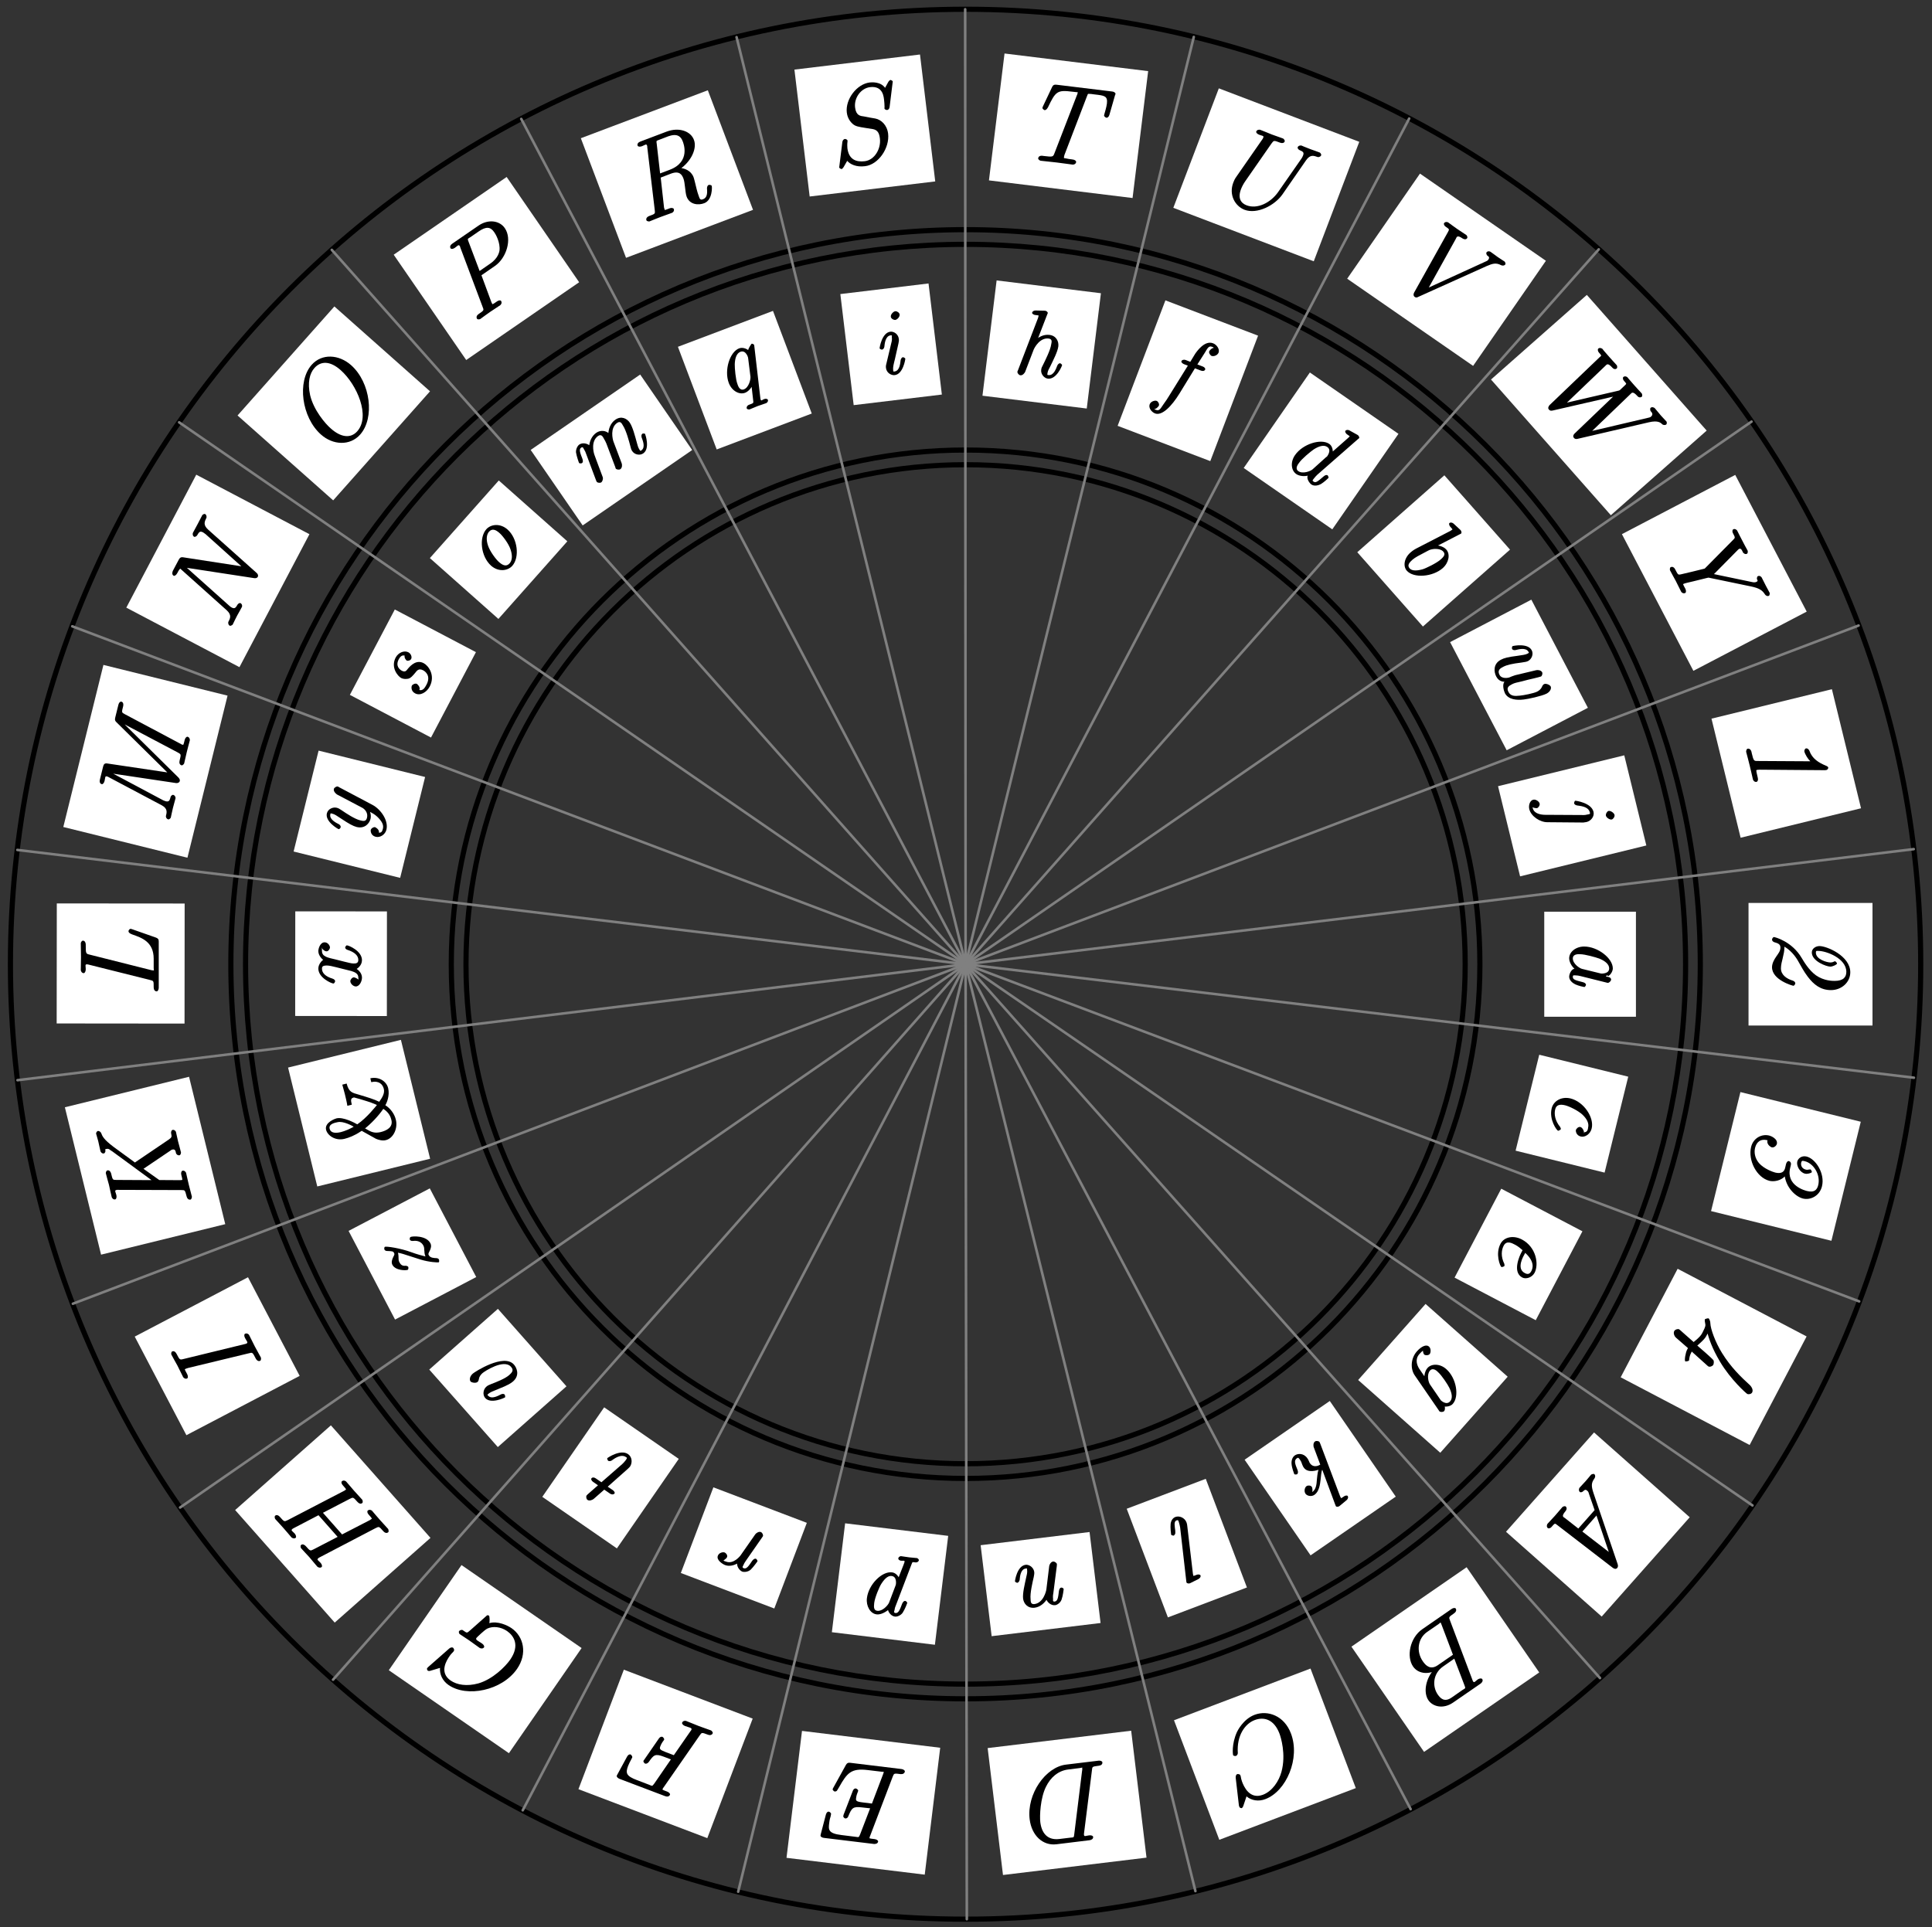 <?xml version="1.0" encoding="UTF-8"?>
<svg xmlns="http://www.w3.org/2000/svg" xmlns:xlink="http://www.w3.org/1999/xlink" width="298.16pt" height="297.501pt" viewBox="0 0 298.16 297.501" version="1.1">
<rect x="0" y="0" width="298.16" height="297.501" fill="#333333" stroke="none"/>
<defs>
<g>
<symbol overflow="visible" id="glyph0-0">
<path style="stroke:none;" d=""/>
</symbol>
<symbol overflow="visible" id="glyph0-1">
<path style="stroke:none;" d="M 5.609 6.953 C 5.766 7 5.812 7 5.844 7 C 6 7 6.328 6.734 6.328 6.484 C 6.328 6.031 5.516 6.031 5.516 6.031 L 5.719 5.812 L 5.859 5.953 C 6.281 5.781 6.594 5.156 6.594 4.766 C 6.594 3.203 4.266 1.391 2.172 1.391 C 0.891 1.391 -0.141 2.219 -0.141 3.203 C -0.141 3.781 0.266 4.469 0.672 4.812 C 0.125 4.922 -0.141 5.719 -0.141 6.047 C -0.141 6.609 0.406 7.047 0.812 7.234 C 1.312 7.469 2.141 7.641 2.188 7.641 C 2.312 7.641 2.453 7.375 2.453 7.312 C 2.453 7.141 2.297 6.969 1.969 6.891 C 0.781 6.594 0.422 6.484 0.422 6.078 C 0.422 5.766 0.578 5.844 0.844 5.844 C 1.062 5.844 1.391 5.891 1.609 5.953 Z M 1.859 4.844 C 1.484 4.766 0.422 4.062 0.422 3.234 C 0.422 2.469 1.391 2.578 1.562 2.578 C 2.281 2.578 3.969 3.047 4.547 3.266 C 5.438 3.641 6.031 4.141 6.031 4.766 C 6.031 5.625 4.891 5.562 4.797 5.562 C 4.781 5.562 4.625 5.516 4.594 5.516 Z M 1.859 4.844 "/>
</symbol>
<symbol overflow="visible" id="glyph1-0">
<path style="stroke:none;" d=""/>
</symbol>
<symbol overflow="visible" id="glyph1-1">
<path style="stroke:none;" d="M 3.984 7.344 C 4.062 6.984 3.75 6.406 3.422 6.328 C 3.078 6.25 2.766 6.672 2.734 6.797 C 2.703 6.938 2.766 7.625 3.484 7.797 C 4.141 7.969 4.969 7.422 5.172 6.562 C 5.594 4.875 3.969 2.438 1.906 1.922 C 0.469 1.578 -0.734 2.344 -1 3.453 C -1.422 5.188 -0.219 6.859 -0.016 6.906 C 0.078 6.938 0.391 6.734 0.422 6.656 C 0.422 6.609 0.391 6.469 0.312 6.328 C -0.5 5.344 -0.641 4.312 -0.453 3.594 C -0.281 2.906 0.266 2.781 1.094 2.984 C 1.719 3.141 3.094 3.797 3.766 4.438 C 4.484 5.125 4.781 5.812 4.625 6.406 C 4.609 6.484 4.609 7.125 4.047 7.141 Z M 3.984 7.344 "/>
</symbol>
<symbol overflow="visible" id="glyph2-0">
<path style="stroke:none;" d=""/>
</symbol>
<symbol overflow="visible" id="glyph2-1">
<path style="stroke:none;" d="M 1.422 4.469 C 1.188 4.906 -0.031 7.484 1.562 8.328 C 2.141 8.625 3.062 8.344 3.469 7.594 C 4.156 6.266 3.719 3.625 1.5 2.453 C 0.219 1.781 -1.234 2.047 -1.797 3.125 C -2.625 4.703 -1.844 6.609 -1.656 6.703 C -1.578 6.75 -1.234 6.625 -1.188 6.547 C -1.172 6.516 -1.156 6.391 -1.203 6.219 C -1.781 5.062 -1.641 4.047 -1.297 3.406 C -0.859 2.562 0 3.031 0.391 3.234 C 0.969 3.531 1.266 3.812 1.609 4.109 Z M 1.906 4.422 C 3.688 5.969 3.094 7.078 2.969 7.328 C 2.703 7.828 2.391 7.875 1.953 7.641 C 0.594 6.938 1.75 5.016 1.969 4.625 L 2.016 4.531 Z M 1.906 4.422 "/>
</symbol>
<symbol overflow="visible" id="glyph3-0">
<path style="stroke:none;" d=""/>
</symbol>
<symbol overflow="visible" id="glyph3-1">
<path style="stroke:none;" d="M -0.406 8.922 C -0.328 9.062 -0.297 9.094 -0.266 9.109 C -0.156 9.219 0.266 9.25 0.438 9.062 C 0.656 8.812 0.531 8.234 0.484 8.172 L 0.344 8.328 C 0.547 8.391 1.344 8.438 1.781 7.938 C 2.797 6.797 2.344 3.969 0.766 2.578 C -0.219 1.703 -1.531 1.719 -2.141 2.422 C -2.656 3 -2.641 4.016 -2.641 4.141 L -2.375 4.031 L -3.453 2.453 C -3.688 2.031 -4.141 1.109 -3.375 0.25 C -3.266 0.141 -2.953 -0.234 -2.594 -0.422 L -2.797 -0.594 C -2.906 -0.281 -2.781 0.219 -2.625 0.344 C -2.484 0.469 -2.016 0.5 -1.797 0.266 C -1.609 0.047 -1.562 -0.594 -1.906 -0.906 C -2.312 -1.266 -3.062 -0.953 -3.781 -0.141 C -4.75 0.969 -4.766 2.578 -4.109 3.531 Z M -1.734 4.969 C -2.016 4.562 -2.266 3.406 -1.75 2.812 C -1.234 2.25 -0.594 2.953 -0.469 3.078 C 0.047 3.531 0.984 4.938 1.234 5.453 C 1.656 6.328 1.781 7.094 1.359 7.562 C 0.781 8.203 -0.016 7.453 -0.078 7.391 C -0.109 7.359 -0.125 7.312 -0.203 7.203 Z M -1.734 4.969 "/>
</symbol>
<symbol overflow="visible" id="glyph4-0">
<path style="stroke:none;" d=""/>
</symbol>
<symbol overflow="visible" id="glyph4-1">
<path style="stroke:none;" d="M 1.891 10.547 C 1.922 10.641 1.938 10.672 1.969 10.719 C 2.047 10.812 2.344 10.812 2.516 10.672 L 3.625 9.75 C 3.781 9.625 3.922 9.328 3.781 9.125 C 3.703 9 3.406 9.047 3.25 9.156 C 2.656 9.562 2.781 9.469 2.703 9.344 C 2.672 9.312 2.609 9.172 2.594 9.125 L -0.453 1.047 C -0.531 0.875 -0.531 0.844 -0.562 0.797 C -0.656 0.641 -1.062 0.562 -1.266 0.703 C -1.594 0.938 -1.5 1.469 -1.469 1.562 L -0.453 4.281 C -0.672 4.406 -1.484 4.859 -2.047 4.062 C -2.078 4.016 -2.125 3.953 -2.172 3.812 C -2.281 3.547 -2.328 3.469 -2.438 3.312 C -3.016 2.469 -3.922 2.547 -4.359 2.844 C -4.797 3.141 -4.938 3.734 -4.875 4.234 C -4.828 4.797 -4.5 5.672 -4.469 5.734 C -4.391 5.844 -4.094 5.797 -4.031 5.766 C -3.891 5.656 -3.844 5.438 -3.953 5.125 C -4.266 4.328 -4.594 3.672 -4.078 3.312 C -3.875 3.172 -3.828 3.172 -3.578 3.531 C -3.406 3.797 -3.391 3.812 -3.219 4.312 C -3.109 4.562 -3.094 4.609 -3 4.734 C -2.391 5.625 -0.984 5.219 -0.391 4.938 L -0.609 4.797 C -0.828 5.219 -0.875 5.656 -0.969 6.531 C -1.016 7.344 -1.109 8.094 -1.641 8.469 C -1.875 8.625 -1.953 8.531 -1.797 8.641 C -1.578 8.438 -1.641 7.875 -1.766 7.703 C -1.938 7.453 -2.391 7.469 -2.562 7.594 C -2.844 7.781 -3 8.375 -2.734 8.766 C -2.531 9.078 -1.859 9.297 -1.344 8.938 C -0.641 8.453 -0.484 7.375 -0.391 6.531 C -0.281 5.281 -0.188 5.109 -0.141 5.078 Z M 1.891 10.547 "/>
</symbol>
<symbol overflow="visible" id="glyph5-0">
<path style="stroke:none;" d=""/>
</symbol>
<symbol overflow="visible" id="glyph5-1">
<path style="stroke:none;" d="M -0.688 10.688 C -0.672 10.781 -0.672 10.828 -0.656 10.875 C -0.609 10.984 -0.312 11.078 -0.094 10.969 L 1.188 10.328 C 1.359 10.234 1.594 10 1.5 9.766 C 1.453 9.625 1.141 9.594 0.969 9.656 C 0.281 9.922 0.438 9.859 0.375 9.734 C 0.359 9.688 0.344 9.531 0.328 9.484 L -0.547 2.078 C -0.562 1.953 -0.578 1.797 -0.656 1.594 C -0.922 0.875 -1.75 0.516 -2.375 0.75 C -2.828 0.922 -3.062 1.391 -3.109 1.828 C -3.172 2.359 -3.047 3.422 -3.031 3.469 C -2.984 3.594 -2.672 3.641 -2.609 3.625 C -2.562 3.594 -2.375 3.359 -2.391 3.281 C -2.375 3.25 -2.391 3.016 -2.391 2.875 C -2.469 2.156 -2.656 1.453 -2.203 1.281 C -1.891 1.172 -1.922 1.344 -1.828 1.578 C -1.766 1.766 -1.672 2.172 -1.641 2.359 Z M -0.688 10.688 "/>
</symbol>
<symbol overflow="visible" id="glyph6-0">
<path style="stroke:none;" d=""/>
</symbol>
<symbol overflow="visible" id="glyph6-1">
<path style="stroke:none;" d="M -3.188 4.422 C -3.234 4.75 -3.672 6.516 -5.031 6.688 C -5.688 6.766 -5.594 6.156 -5.625 5.922 C -5.734 5.031 -5.312 3.266 -5.141 2.531 C -5.078 2.156 -5.031 2.016 -5.062 1.719 C -5.156 1.047 -5.812 0.562 -6.391 0.625 C -7.719 0.797 -8.047 3.109 -8.031 3.172 C -8.016 3.297 -7.734 3.406 -7.672 3.406 C -7.5 3.375 -7.359 3.172 -7.312 2.953 C -7.266 2.453 -7.172 1.297 -6.375 1.203 C -6.156 1.172 -6.188 1.125 -6.156 1.453 C -6.109 1.797 -6.219 2.234 -6.297 2.547 C -6.531 3.641 -6.875 5.016 -6.781 5.844 C -6.688 6.594 -6.094 7.375 -5 7.25 C -4.125 7.141 -3.406 6.484 -3.016 5.781 L -3.266 5.734 C -3.156 6.359 -2.484 6.938 -1.844 6.859 C -1.516 6.828 -1.016 6.484 -0.844 6 C -0.625 5.391 -0.516 4.391 -0.516 4.375 C -0.531 4.25 -0.766 4.125 -0.891 4.141 C -1.047 4.156 -1.188 4.312 -1.25 4.656 C -1.359 5.531 -1.406 6.234 -1.891 6.297 C -2.266 6.344 -2.141 6.047 -2.156 5.875 C -2.188 5.625 -2.172 5.281 -2.125 5.094 L -1.578 0.812 C -1.562 0.594 -1.562 0.578 -1.562 0.516 C -1.594 0.344 -1.891 0.094 -2.156 0.125 C -2.484 0.156 -2.719 0.578 -2.75 0.828 Z M -3.188 4.422 "/>
</symbol>
<symbol overflow="visible" id="glyph7-0">
<path style="stroke:none;" d=""/>
</symbol>
<symbol overflow="visible" id="glyph7-1">
<path style="stroke:none;" d="M -0.891 -1.828 C -0.719 -2.266 -0.797 -2.203 -0.25 -2.141 C -0.094 -2.125 0.219 -2.219 0.25 -2.5 C 0.266 -2.609 0.047 -2.797 -0.031 -2.812 C -0.406 -2.859 -0.812 -2.875 -1.203 -2.922 C -1.641 -2.969 -2.078 -3.062 -2.5 -3.109 C -2.578 -3.125 -2.891 -3.031 -2.922 -2.766 C -2.953 -2.609 -2.766 -2.438 -2.5 -2.406 C -2.188 -2.375 -1.938 -2.484 -1.953 -2.266 C -1.969 -2.141 -2 -2.047 -3 0.484 L -2.703 0.531 C -2.797 0.156 -3.219 -0.531 -3.891 -0.609 C -5.453 -0.812 -7.516 1.281 -7.766 3.359 C -7.922 4.578 -7.25 5.766 -6.266 5.875 C -5.375 5.984 -4.406 5.141 -4.312 5.047 L -4.562 4.922 C -4.516 5.641 -3.922 6.172 -3.438 6.219 C -3.109 6.266 -2.547 6.047 -2.25 5.625 C -1.891 5.078 -1.547 4.141 -1.547 4.125 C -1.531 4 -1.734 3.812 -1.859 3.797 C -2.016 3.781 -2.188 3.906 -2.328 4.219 C -2.641 5.031 -2.859 5.719 -3.344 5.672 C -3.719 5.625 -3.531 5.359 -3.5 5.188 C -3.469 4.922 -3.375 4.625 -3.281 4.438 Z M -4.344 4.047 C -4.516 4.484 -5.375 5.422 -6.156 5.328 C -6.672 5.266 -6.734 4.859 -6.641 4.109 C -6.547 3.312 -5.844 1.594 -5.531 1.141 C -4.922 0.188 -4.406 -0.109 -3.953 -0.047 C -3.094 0.047 -3.297 1.234 -3.297 1.25 C -3.297 1.281 -3.312 1.328 -3.359 1.453 Z M -4.344 4.047 "/>
</symbol>
<symbol overflow="visible" id="glyph8-0">
<path style="stroke:none;" d=""/>
</symbol>
<symbol overflow="visible" id="glyph8-1">
<path style="stroke:none;" d="M -5.016 2.609 C -5.109 2.781 -6.156 4.109 -7.297 3.688 C -7.359 3.656 -7.641 3.594 -7.703 3.531 C -7.828 3.5 -7.297 3.297 -7.172 2.969 C -7.062 2.688 -7.344 2.344 -7.547 2.266 C -7.797 2.172 -8.406 2.281 -8.594 2.766 C -8.859 3.438 -7.875 4.047 -7.5 4.203 C -6.891 4.438 -6.141 4.328 -5.391 3.844 L -5.609 3.656 C -5.766 4.484 -5.188 5.078 -4.828 5.219 C -4.516 5.328 -3.922 5.266 -3.531 4.922 C -3.062 4.469 -2.5 3.656 -2.484 3.641 C -2.438 3.531 -2.609 3.281 -2.719 3.234 C -2.875 3.188 -3.062 3.266 -3.281 3.531 C -3.781 4.266 -4.141 4.875 -4.594 4.703 C -4.938 4.578 -4.703 4.359 -4.641 4.203 C -4.547 3.953 -4.359 3.672 -4.25 3.516 L -1.781 -0.031 C -1.656 -0.203 -1.656 -0.219 -1.625 -0.266 C -1.578 -0.438 -1.719 -0.797 -1.969 -0.891 C -2.281 -1 -2.672 -0.734 -2.812 -0.547 Z M -5.016 2.609 "/>
</symbol>
<symbol overflow="visible" id="glyph9-0">
<path style="stroke:none;" d=""/>
</symbol>
<symbol overflow="visible" id="glyph9-1">
<path style="stroke:none;" d="M -6.297 2.656 L -7.281 1.984 C -7.484 1.844 -7.781 1.781 -7.938 2 C -8.031 2.125 -7.906 2.375 -7.703 2.516 L -6.922 3.062 L -8.562 4.5 C -8.484 4.453 -8.672 4.609 -8.688 4.641 C -8.766 4.734 -8.766 5.156 -8.547 5.312 C -8.25 5.531 -7.766 5.312 -7.594 5.172 L -5.953 3.734 L -5.047 4.359 C -4.844 4.5 -4.531 4.531 -4.359 4.312 C -4.281 4.188 -4.438 3.953 -4.625 3.812 L -5.422 3.281 L -2.328 0.531 C -2.109 0.344 -2.016 0.203 -1.969 0.156 C -1.609 -0.391 -1.625 -1.297 -2.281 -1.75 C -3.438 -2.547 -5.438 -1.188 -5.484 -1.125 C -5.547 -1.016 -5.391 -0.75 -5.344 -0.719 C -5.203 -0.625 -4.969 -0.672 -4.828 -0.75 C -4.438 -1.031 -3.391 -1.828 -2.609 -1.297 C -2.438 -1.188 -2.375 -1.188 -2.641 -0.812 C -2.766 -0.625 -3 -0.391 -3.172 -0.219 L -6.391 2.594 Z M -6.297 2.656 "/>
</symbol>
<symbol overflow="visible" id="glyph10-0">
<path style="stroke:none;" d=""/>
</symbol>
<symbol overflow="visible" id="glyph10-1">
<path style="stroke:none;" d="M -8.828 -1.625 C -9.375 -1.141 -9.344 -0.609 -9.172 -0.406 C -9 -0.219 -8.359 -0.109 -8.109 -0.328 C -8 -0.406 -7.922 -0.594 -7.891 -0.781 C -7.812 -1.266 -7.5 -1.547 -7.328 -1.703 C -7.047 -1.953 -4.047 -3.938 -2.938 -2.672 C -2.453 -2.141 -2.781 -1.781 -3.219 -1.391 C -3.844 -0.844 -5.156 -0.328 -6.016 0 C -6.359 0.141 -6.547 0.219 -6.75 0.406 C -7.188 0.781 -7.375 1.609 -6.922 2.141 C -6.047 3.125 -3.938 2.109 -3.875 2.062 C -3.781 1.969 -3.875 1.672 -3.922 1.609 C -4.031 1.484 -4.266 1.484 -4.469 1.578 C -4.859 1.766 -5.922 2.406 -6.469 1.781 C -6.594 1.656 -6.641 1.688 -6.391 1.469 C -6.109 1.234 -5.734 1.094 -4.922 0.766 C -3.328 0.141 -2.922 -0.156 -2.609 -0.422 C -1.516 -1.391 -2.078 -2.562 -2.484 -3.016 C -4.047 -4.797 -8.547 -1.875 -8.828 -1.625 Z M -8.828 -1.625 "/>
</symbol>
<symbol overflow="visible" id="glyph11-0">
<path style="stroke:none;" d=""/>
</symbol>
<symbol overflow="visible" id="glyph11-1">
<path style="stroke:none;" d="M -3.203 -1.016 C -1.875 -0.609 -0.516 -0.547 -0.406 -0.594 C -0.312 -0.641 -0.344 -0.953 -0.375 -1.016 C -0.438 -1.141 -0.531 -1.203 -0.719 -1.234 C -1.141 -1.25 -1.719 -1.266 -1.938 -1.688 C -2.016 -1.812 -2.078 -1.875 -1.797 -2.375 C -1.609 -2.766 -1.5 -3.156 -1.703 -3.547 C -2.328 -4.75 -4.484 -4.656 -4.766 -4.5 C -4.875 -4.453 -4.922 -4.172 -4.859 -4.062 C -4.781 -3.922 -4.547 -3.875 -4.422 -3.891 C -3.406 -4.031 -2.953 -3.516 -2.781 -3.172 C -2.656 -2.953 -2.641 -2.719 -2.625 -2.266 L -2.625 -2.406 C -2.625 -1.891 -2.516 -1.625 -2.438 -1.469 C -2.422 -1.438 -2.344 -1.297 -2.297 -1.203 L -2.109 -1.422 C -2.953 -1.609 -3.812 -1.844 -4.609 -2.141 C -6.328 -2.781 -8.5 -3.094 -8.734 -2.984 C -8.828 -2.922 -8.828 -2.625 -8.797 -2.578 C -8.719 -2.438 -8.625 -2.359 -8.422 -2.344 C -7.625 -2.312 -7.438 -2.312 -7.312 -2.047 C -7.203 -1.859 -7.234 -1.781 -7.438 -1.391 C -7.609 -1.031 -7.766 -0.609 -7.562 -0.203 C -7.078 0.703 -5.438 0.688 -5.188 0.562 C -5.078 0.5 -5.078 0.188 -5.109 0.125 C -5.172 0 -5.391 -0.062 -5.547 -0.062 C -6.016 0 -6.297 -0.234 -6.484 -0.609 C -6.625 -0.859 -6.609 -1.141 -6.609 -1.172 C -6.609 -1.875 -6.719 -2.109 -6.703 -2.078 C -6.422 -2.031 -6.141 -1.938 -5.938 -1.891 Z M -3.203 -1.016 "/>
</symbol>
<symbol overflow="visible" id="glyph12-0">
<path style="stroke:none;" d=""/>
</symbol>
<symbol overflow="visible" id="glyph12-1">
<path style="stroke:none;" d="M -3.531 -0.156 C -3.203 -0.016 -2.562 0.188 -2.016 0.047 C -0.812 -0.25 -0.141 -1.812 -0.469 -3.109 C -0.688 -4.047 -1.344 -4.875 -2.094 -5.344 C -1.906 -5.625 -1.375 -6.797 -1.656 -7.984 C -1.922 -9.031 -3.062 -9.797 -4.406 -9.5 L -4.266 -8.906 C -3.062 -9.172 -2.5 -8.562 -2.328 -7.875 C -2.156 -7.188 -2.562 -6.531 -3.031 -5.875 C -3.875 -6.281 -4.812 -6.562 -6.219 -6.984 C -7.188 -7.266 -7.719 -7.328 -8.062 -8.688 L -8.734 -8.516 C -8.578 -7.922 -8.438 -7.469 -8.328 -7.016 C -8.234 -6.625 -8.016 -5.734 -7.953 -5.25 L -7.266 -5.422 C -7.453 -6.172 -7.422 -6.406 -7.016 -6.516 C -6.953 -6.531 -6.984 -6.562 -6.875 -6.531 C -6.297 -6.391 -5.578 -6.156 -4.906 -5.953 C -3.969 -5.656 -3.344 -5.359 -3.391 -5.375 C -3.531 -5.219 -4.906 -3.422 -6.422 -2.391 C -6.797 -2.609 -8.594 -3.578 -9.641 -3.312 C -9.781 -3.281 -11.516 -2.688 -11.234 -1.547 C -11.031 -0.703 -9.844 0.203 -8.391 -0.156 C -7.734 -0.312 -6.812 -0.672 -5.938 -1.266 C -5.844 -1.312 -5.75 -1.391 -5.719 -1.391 C -5.672 -1.406 -5.688 -1.375 -5.656 -1.344 Z M -6.719 -2.188 C -7.438 -1.703 -8.359 -1.344 -8.969 -1.188 C -10.094 -0.922 -10.578 -1.219 -10.688 -1.719 C -10.875 -2.484 -9.766 -2.656 -9.484 -2.719 C -8.578 -2.953 -7.141 -2.125 -6.953 -2.016 Z M -5.438 -1.594 C -4.297 -2.453 -3.078 -3.781 -2.406 -4.781 C -1.484 -4.203 -1.25 -3.469 -1.156 -3.062 C -0.875 -1.922 -1.922 -1.422 -2.781 -1.203 C -3.141 -1.125 -3.625 -1.016 -4.281 -1.266 C -4.391 -1.281 -5.25 -1.781 -5.203 -1.766 Z M -5.438 -1.594 "/>
</symbol>
<symbol overflow="visible" id="glyph13-0">
<path style="stroke:none;" d=""/>
</symbol>
<symbol overflow="visible" id="glyph13-1">
<path style="stroke:none;" d="M -6.109 -6.656 C -6.031 -6.344 -5.625 -6 -5.328 -6 C -5.031 -6 -4.797 -6.391 -4.797 -6.594 C -4.797 -6.859 -5.109 -7.391 -5.625 -7.391 C -6.297 -7.391 -6.594 -6.453 -6.594 -6.031 C -6.594 -5.328 -5.969 -4.766 -5.844 -4.688 C -5.953 -4.641 -6.594 -4.062 -6.594 -3.344 C -6.594 -1.906 -4.547 -1.031 -4.266 -1.031 C -4.125 -1.031 -4 -1.312 -4 -1.391 C -4 -1.547 -4.156 -1.703 -4.391 -1.781 C -5.484 -2.109 -6.031 -2.656 -6.031 -3.312 C -6.031 -3.641 -5.938 -3.812 -5.25 -3.812 C -4.922 -3.812 -4.344 -3.672 -3.906 -3.562 C -3.578 -3.484 -1.656 -3 -1.531 -2.969 C -1.047 -2.812 -0.422 -2.609 -0.422 -1.969 C -0.422 -1.891 -0.375 -1.672 -0.422 -1.625 C -0.453 -1.734 -0.938 -1.984 -1.109 -1.984 C -1.375 -1.984 -1.656 -1.641 -1.656 -1.391 C -1.656 -1.016 -1.203 -0.578 -0.812 -0.578 C -0.25 -0.578 0.141 -1.359 0.141 -1.938 C 0.141 -2.531 -0.266 -3.078 -0.875 -3.406 L -0.969 -3.141 C -0.625 -3.25 0.141 -3.781 0.141 -4.641 C 0.141 -6.047 -1.891 -6.922 -2.188 -6.922 C -2.312 -6.922 -2.453 -6.656 -2.453 -6.594 C -2.453 -6.422 -2.281 -6.266 -2.031 -6.203 C -1.062 -5.891 -0.422 -5.375 -0.422 -4.672 C -0.422 -4.078 -0.938 -4.125 -1.188 -4.125 C -1.484 -4.125 -1.953 -4.25 -2.656 -4.422 C -2.969 -4.5 -3.562 -4.641 -3.953 -4.75 C -5.062 -5.016 -6.031 -5.156 -6.031 -6.031 C -6.031 -6.094 -6.062 -6.281 -6.031 -6.344 Z M -6.109 -6.656 "/>
</symbol>
<symbol overflow="visible" id="glyph14-0">
<path style="stroke:none;" d=""/>
</symbol>
<symbol overflow="visible" id="glyph14-1">
<path style="stroke:none;" d="M -3.75 -8.469 C -3.922 -8.578 -3.953 -8.594 -4.016 -8.609 C -4.219 -8.656 -4.562 -8.422 -4.609 -8.234 C -4.703 -7.844 -4.281 -7.469 -4.094 -7.359 L -0.234 -5.328 C 0.156 -5.125 0.703 -4.547 0.5 -3.766 C 0.344 -3.141 -0.125 -3.281 -0.578 -3.391 C -1.422 -3.609 -2.625 -4.406 -3.453 -4.969 C -3.734 -5.156 -3.906 -5.266 -4.172 -5.328 C -4.734 -5.469 -5.516 -5.156 -5.688 -4.469 C -6 -3.203 -3.969 -2.047 -3.891 -2.031 C -3.75 -1.984 -3.578 -2.234 -3.562 -2.297 C -3.516 -2.469 -3.641 -2.672 -3.828 -2.781 C -4.219 -2.984 -5.344 -3.516 -5.156 -4.312 C -5.109 -4.484 -5.172 -4.5 -4.828 -4.406 C -4.484 -4.328 -4.156 -4.094 -3.422 -3.609 C -2.297 -2.859 -1.641 -2.5 -1.094 -2.359 C 0.172 -2.047 0.875 -2.922 1.047 -3.609 C 1.188 -4.203 0.969 -4.797 0.812 -5.078 L 0.656 -4.844 C 1.234 -4.562 1.828 -4.281 2.406 -3.609 C 2.922 -3.016 3.078 -2.578 2.953 -2.078 C 2.859 -1.719 2.766 -1.453 2.344 -1.484 C 2.438 -2 1.781 -2.328 1.75 -2.328 C 1.547 -2.391 1.156 -2.172 1.078 -1.891 C 1.062 -1.797 1.047 -1.047 1.844 -0.844 C 2.562 -0.672 3.328 -1.219 3.5 -1.938 C 3.859 -3.375 2.594 -5.125 1.328 -5.781 Z M -3.75 -8.469 "/>
</symbol>
<symbol overflow="visible" id="glyph15-0">
<path style="stroke:none;" d=""/>
</symbol>
<symbol overflow="visible" id="glyph15-1">
<path style="stroke:none;" d="M -2.359 -7.438 C -2.562 -6.953 -2.141 -6.531 -2.078 -6.5 C -1.938 -6.422 -1.531 -6.484 -1.391 -6.75 C -1.234 -7.031 -1.406 -7.562 -1.828 -7.781 C -2.422 -8.094 -3.344 -7.781 -3.781 -6.969 C -4.578 -5.438 -3.469 -4.109 -2.938 -3.812 C -2.469 -3.578 -1.953 -3.672 -1.766 -3.719 C -1.438 -3.828 -1.188 -4.109 -0.766 -4.609 C -0.531 -4.891 -0.25 -5.375 0.453 -5 C 0.797 -4.828 1.703 -4.141 0.969 -2.766 C 0.719 -2.297 0.422 -1.812 -0.125 -1.953 C 0.094 -2.422 -0.484 -2.891 -0.516 -2.906 C -0.781 -3.031 -1.203 -2.797 -1.281 -2.625 C -1.344 -2.531 -1.484 -1.797 -0.781 -1.438 C 0 -1.016 1 -1.594 1.469 -2.484 C 2.391 -4.25 1.25 -5.734 0.547 -6.094 C -0.531 -6.672 -1.406 -5.812 -1.875 -5.266 C -2.125 -4.969 -2.266 -4.641 -2.844 -4.938 C -3.172 -5.125 -3.844 -5.656 -3.312 -6.688 C -3.031 -7.203 -2.75 -7.359 -2.422 -7.266 Z M -2.359 -7.438 "/>
</symbol>
<symbol overflow="visible" id="glyph16-0">
<path style="stroke:none;" d=""/>
</symbol>
<symbol overflow="visible" id="glyph16-1">
<path style="stroke:none;" d="M 1.75 -8.172 C 0.625 -9.172 -0.812 -9.016 -1.531 -8.219 C -2.688 -6.906 -2.375 -4.016 -0.797 -2.594 C 0.359 -1.578 1.797 -1.797 2.484 -2.578 C 3.641 -3.891 3.312 -6.781 1.75 -8.172 Z M 2.062 -2.953 C 1.672 -2.516 1.172 -2.484 0.438 -3.141 C -0.062 -3.578 -0.969 -4.797 -1.266 -5.688 C -1.609 -6.688 -1.469 -7.422 -1.125 -7.828 C -0.641 -8.375 -0.094 -8.172 0.516 -7.625 C 0.984 -7.219 1.922 -5.984 2.203 -5.109 C 2.578 -4 2.406 -3.344 2.062 -2.953 Z M 2.062 -2.953 "/>
</symbol>
<symbol overflow="visible" id="glyph17-0">
<path style="stroke:none;" d=""/>
</symbol>
<symbol overflow="visible" id="glyph17-1">
<path style="stroke:none;" d="M 3.719 -7.438 C 3.609 -7.766 3.172 -9.5 4.297 -10.281 C 4.859 -10.672 5.047 -10.094 5.188 -9.891 C 5.688 -9.156 6.156 -7.391 6.344 -6.672 C 6.438 -6.297 6.469 -6.156 6.641 -5.906 C 7.031 -5.344 7.844 -5.234 8.328 -5.578 C 9.422 -6.328 8.641 -8.531 8.609 -8.578 C 8.531 -8.688 8.219 -8.641 8.188 -8.609 C 8.047 -8.516 8.016 -8.25 8.078 -8.047 C 8.25 -7.578 8.703 -6.5 8.047 -6.047 C 7.875 -5.922 7.922 -5.906 7.734 -6.172 C 7.547 -6.453 7.422 -6.906 7.344 -7.219 C 7.047 -8.297 6.703 -9.656 6.234 -10.344 C 5.797 -10.969 4.938 -11.406 4.031 -10.781 C 3.297 -10.281 2.922 -9.344 2.938 -8.406 L 3.203 -8.469 C 2.594 -9.219 1.656 -9.156 1.094 -8.766 C 0.391 -8.281 0 -7.422 -0.031 -6.531 L 0.25 -6.594 C -0.156 -7.109 -1 -7.312 -1.547 -6.938 C -1.812 -6.75 -2.094 -6.219 -2.047 -5.719 C -1.938 -5.062 -1.594 -4.109 -1.578 -4.109 C -1.516 -4 -1.219 -4.016 -1.125 -4.078 C -0.984 -4.172 -0.938 -4.375 -1.047 -4.703 C -1.359 -5.531 -1.656 -6.188 -1.266 -6.453 C -0.953 -6.672 -0.922 -6.344 -0.812 -6.203 C -0.672 -5.984 -0.531 -5.688 -0.484 -5.5 L 1.031 -1.453 C 1.109 -1.25 1.125 -1.25 1.156 -1.188 C 1.25 -1.047 1.641 -0.969 1.859 -1.109 C 2 -1.203 2.172 -1.609 2.078 -1.906 C 2.031 -2.031 1.266 -4.109 1.125 -4.453 C 1.016 -4.75 0.906 -5.047 0.797 -5.344 C 0.609 -5.859 0.266 -7.5 1.359 -8.266 C 1.906 -8.641 2.125 -8.062 2.25 -7.859 C 2.406 -7.625 2.531 -7.344 2.641 -7.094 L 4.016 -3.453 C 4.047 -3.281 4.078 -3.25 4.094 -3.219 C 4.188 -3.094 4.594 -3 4.797 -3.141 C 5.078 -3.328 5.094 -3.812 5 -4.047 Z M 3.719 -7.438 "/>
</symbol>
<symbol overflow="visible" id="glyph18-0">
<path style="stroke:none;" d=""/>
</symbol>
<symbol overflow="visible" id="glyph18-1">
<path style="stroke:none;" d="M 4.469 -8.219 C 4.453 -8.266 4.453 -8.359 4.422 -8.422 C 4.391 -8.5 4.125 -8.594 4.078 -8.578 C 3.969 -8.531 3.547 -7.797 3.516 -7.594 C 3.469 -7.656 2.781 -8.109 2.125 -7.859 C 0.672 -7.297 -0.203 -4.469 0.531 -2.516 C 0.984 -1.312 2.125 -0.656 3.047 -1 C 3.531 -1.188 3.984 -1.688 4.219 -2.219 L 4.016 -2.281 C 4.094 -1.609 4.156 -0.984 4.266 -0.094 C 4.344 0.688 4.469 0.531 3.594 0.875 C 3.438 0.938 3.219 1.172 3.312 1.438 C 3.359 1.562 3.688 1.594 3.75 1.562 C 4.156 1.406 4.594 1.203 5 1.047 C 5.438 0.891 5.906 0.75 6.312 0.594 C 6.406 0.562 6.656 0.328 6.562 0.078 C 6.516 -0.062 6.234 -0.125 6 -0.031 C 5.703 0.078 5.547 0.297 5.469 0.094 C 5.438 0.016 5.422 -0.016 5.406 -0.141 Z M 3.875 -3.484 C 3.922 -3.094 3.641 -1.828 2.875 -1.531 C 2.156 -1.266 1.922 -2.203 1.859 -2.375 C 1.594 -3.047 1.438 -4.797 1.453 -5.406 C 1.484 -6.375 1.75 -7.109 2.328 -7.328 C 3.156 -7.641 3.5 -6.484 3.5 -6.453 L 3.531 -6.25 Z M 3.875 -3.484 "/>
</symbol>
<symbol overflow="visible" id="glyph19-0">
<path style="stroke:none;" d=""/>
</symbol>
<symbol overflow="visible" id="glyph19-1">
<path style="stroke:none;" d="M 3.609 -9.562 C 3.578 -9.844 3.188 -10.094 2.938 -10.062 C 2.688 -10.047 2.203 -9.609 2.25 -9.203 C 2.297 -8.891 2.719 -8.703 2.922 -8.719 C 3.219 -8.75 3.656 -9.188 3.609 -9.562 Z M 1.562 -1.953 C 1.469 -1.625 1.484 -1.438 1.5 -1.312 C 1.609 -0.484 2.375 -0.141 2.859 -0.203 C 4.156 -0.359 4.5 -2.672 4.484 -2.734 C 4.469 -2.859 4.172 -2.969 4.125 -2.969 C 3.953 -2.953 3.812 -2.734 3.766 -2.516 C 3.703 -2.016 3.625 -0.859 2.828 -0.766 C 2.656 -0.75 2.641 -0.672 2.609 -1.016 C 2.562 -1.391 2.688 -1.906 2.875 -2.641 L 3.422 -5.062 C 3.5 -5.422 3.516 -5.547 3.484 -5.797 C 3.406 -6.516 2.734 -6.969 2.188 -6.906 C 0.859 -6.75 0.516 -4.422 0.516 -4.359 C 0.547 -4.219 0.812 -4.125 0.891 -4.141 C 1.062 -4.156 1.203 -4.344 1.25 -4.562 C 1.297 -5.016 1.391 -6.234 2.219 -6.344 C 2.531 -6.375 2.391 -6.219 2.406 -6.062 C 2.453 -5.703 2.406 -5.453 2.328 -5.172 Z M 1.562 -1.953 "/>
</symbol>
<symbol overflow="visible" id="glyph20-0">
<path style="stroke:none;" d=""/>
</symbol>
<symbol overflow="visible" id="glyph20-1">
<path style="stroke:none;" d="M 5.578 -9.141 C 5.625 -9.219 5.625 -9.266 5.641 -9.312 C 5.641 -9.438 5.438 -9.641 5.203 -9.656 L 3.766 -9.688 C 3.562 -9.703 3.25 -9.578 3.219 -9.328 C 3.203 -9.188 3.469 -9.031 3.656 -9 C 4.359 -8.922 4.219 -8.938 4.203 -8.797 C 4.203 -8.75 4.141 -8.594 4.141 -8.547 L 1.047 -0.484 C 0.969 -0.312 0.953 -0.281 0.953 -0.234 C 0.922 -0.047 1.156 0.281 1.406 0.312 C 1.812 0.359 2.094 -0.109 2.141 -0.203 L 3.453 -3.625 C 3.578 -3.938 4.406 -5.531 5.781 -5.359 C 6.422 -5.281 6.203 -4.719 6.172 -4.484 C 6.062 -3.594 5.234 -1.969 4.906 -1.297 C 4.734 -0.953 4.656 -0.844 4.625 -0.547 C 4.531 0.125 5.078 0.766 5.641 0.828 C 6.984 1 7.844 -1.172 7.844 -1.234 C 7.859 -1.359 7.609 -1.531 7.562 -1.547 C 7.391 -1.562 7.203 -1.406 7.109 -1.188 C 6.922 -0.719 6.562 0.375 5.75 0.281 C 5.531 0.25 5.562 0.297 5.594 -0.031 C 5.641 -0.375 5.859 -0.766 6.016 -1.047 C 6.5 -2.062 7.156 -3.312 7.266 -4.141 C 7.359 -4.891 6.969 -5.797 5.891 -5.922 C 4.969 -6.031 4.188 -5.562 3.734 -5.109 L 3.969 -4.984 Z M 5.578 -9.141 "/>
</symbol>
<symbol overflow="visible" id="glyph21-0">
<path style="stroke:none;" d=""/>
</symbol>
<symbol overflow="visible" id="glyph21-1">
<path style="stroke:none;" d="M 5.703 -4 L 6.734 -3.609 C 6.969 -3.516 7.281 -3.531 7.375 -3.781 C 7.438 -3.938 7.266 -4.141 7.031 -4.234 L 6.172 -4.562 C 6.438 -4.953 6.688 -5.406 7.344 -6.406 C 7.672 -6.938 7.906 -7.5 8.406 -7.297 C 8.453 -7.281 8.672 -7.234 8.703 -7.109 C 8.469 -7.156 8.062 -6.75 8 -6.594 C 7.906 -6.344 8.156 -5.969 8.375 -5.875 C 8.688 -5.766 9.281 -5.953 9.453 -6.406 C 9.641 -6.922 9.156 -7.625 8.594 -7.828 C 7.312 -8.328 6.109 -6.609 5.828 -6.203 L 5.078 -4.969 L 4.359 -5.25 C 4.141 -5.328 3.812 -5.312 3.703 -5.047 C 3.656 -4.906 3.875 -4.703 4.094 -4.609 L 4.703 -4.375 L 1.938 0.078 C 1.484 0.812 1.422 0.922 0.891 1.656 C 0.531 2.172 0.328 2.641 -0.156 2.469 C -0.219 2.438 -0.453 2.391 -0.484 2.312 C -0.203 2.359 0.188 1.906 0.234 1.797 C 0.328 1.531 0.125 1.156 -0.109 1.062 C -0.422 0.953 -1.031 1.156 -1.188 1.594 C -1.391 2.125 -0.922 2.781 -0.359 3 C 0.719 3.406 2.203 1.891 3.422 -0.094 L 5.797 -3.969 Z M 5.703 -4 "/>
</symbol>
<symbol overflow="visible" id="glyph22-0">
<path style="stroke:none;" d=""/>
</symbol>
<symbol overflow="visible" id="glyph22-1">
<path style="stroke:none;" d="M 12.109 -3.469 C 12.188 -3.547 12.234 -3.547 12.266 -3.594 C 12.344 -3.688 12.219 -4 12.031 -4.094 L 10.766 -4.797 C 10.609 -4.891 10.281 -4.922 10.141 -4.719 C 10.062 -4.609 10.203 -4.344 10.359 -4.219 C 10.953 -3.812 10.828 -3.906 10.734 -3.797 C 10.703 -3.75 10.609 -3.656 10.578 -3.641 L 7.922 -1.297 L 8.172 -1.141 C 8.266 -1.609 8.172 -2.359 7.672 -2.703 C 6.391 -3.594 3.562 -2.703 2.375 -0.984 C 1.641 0.062 1.75 1.375 2.562 1.938 C 3.031 2.266 3.828 2.328 4.328 2.188 C 4.125 2.688 4.625 3.359 4.891 3.547 C 5.359 3.875 6.031 3.688 6.422 3.453 C 6.891 3.172 7.5 2.578 7.531 2.547 C 7.594 2.438 7.453 2.188 7.406 2.141 C 7.266 2.047 7.047 2.078 6.797 2.297 C 5.859 3.109 5.562 3.344 5.234 3.109 C 4.969 2.938 5.125 2.859 5.281 2.641 C 5.391 2.484 5.672 2.172 5.812 2.047 Z M 5.078 1.219 C 4.781 1.484 3.578 1.969 2.891 1.5 C 2.266 1.062 2.922 0.328 3.016 0.188 C 3.422 -0.406 4.766 -1.531 5.281 -1.875 C 6.094 -2.391 6.844 -2.594 7.359 -2.234 C 8.078 -1.734 7.328 -0.797 7.312 -0.766 L 7.141 -0.641 Z M 5.078 1.219 "/>
</symbol>
<symbol overflow="visible" id="glyph23-0">
<path style="stroke:none;" d=""/>
</symbol>
<symbol overflow="visible" id="glyph23-1">
<path style="stroke:none;" d="M 10.234 -3.141 C 10.344 -3.188 10.359 -3.203 10.406 -3.234 C 10.5 -3.312 10.469 -3.625 10.297 -3.781 L 9.234 -4.766 C 9.109 -4.891 8.781 -5.016 8.594 -4.844 C 8.484 -4.75 8.578 -4.453 8.703 -4.312 C 9.188 -3.766 9.078 -3.891 8.969 -3.797 C 8.922 -3.766 8.828 -3.703 8.781 -3.656 L 3.453 -0.906 C 2.984 -0.656 2.703 -0.406 2.594 -0.312 C 1.562 0.594 1.438 1.844 2.016 2.5 C 3.078 3.703 6.016 3.469 7.562 2.109 C 8.5 1.281 8.766 -0.031 8.109 -0.766 C 7.641 -1.297 6.719 -1.438 6.391 -1.453 L 6.484 -1.203 Z M 2.453 2.141 C 2.016 1.656 2.453 1.203 2.906 0.797 C 3.328 0.438 3.859 0.172 5.047 -0.453 C 5.172 -0.516 5.297 -0.594 5.438 -0.656 C 5.953 -0.906 7.156 -1.016 7.656 -0.438 C 8 -0.047 7.797 0.297 7.219 0.797 C 6.625 1.328 4.938 2.156 4.422 2.297 C 3.312 2.594 2.75 2.469 2.453 2.141 Z M 2.453 2.141 "/>
</symbol>
<symbol overflow="visible" id="glyph24-0">
<path style="stroke:none;" d=""/>
</symbol>
<symbol overflow="visible" id="glyph24-1">
<path style="stroke:none;" d="M 4.672 3.422 C 4.25 3.547 3.953 3.688 3.844 3.734 C 3.672 3.828 2.609 4.062 2.25 3.375 C 1.859 2.641 2.391 2.344 2.828 2.125 C 3.391 1.828 4.234 1.641 5.641 1.469 C 6.25 1.375 6.406 1.359 6.656 1.234 C 7.172 0.969 7.547 0.203 7.219 -0.422 C 6.625 -1.578 4.328 -1.109 4.266 -1.062 C 4.141 -1 4.156 -0.703 4.188 -0.625 C 4.266 -0.469 4.5 -0.422 4.703 -0.453 C 5.141 -0.562 6.328 -0.906 6.719 -0.188 C 6.797 -0.031 6.859 -0.062 6.547 0.109 C 6.234 0.266 5.812 0.312 4.969 0.438 C 3.578 0.609 2.922 0.781 2.469 1.031 C 1.219 1.672 1.391 2.953 1.734 3.609 C 1.906 3.938 2.266 4.422 3.016 4.438 C 2.625 4.875 2.922 5.875 3.094 6.219 C 3.609 7.188 4.891 7.312 6 7.172 C 6.609 7.109 8.75 6.656 9.516 6.266 C 10.156 5.922 10.266 5.391 10.141 5.156 C 10.016 4.906 9.422 4.656 9.125 4.797 C 9 4.859 8.875 5.016 8.812 5.188 C 8.609 5.656 8.25 5.859 8.031 5.969 C 7.531 6.219 5.953 6.531 5.391 6.578 C 4.578 6.672 3.953 6.656 3.625 6 C 3.281 5.344 3.672 5.078 4.188 4.812 C 4.531 4.625 4.922 4.547 5.688 4.375 C 6.109 4.25 7.141 4 7.578 3.906 C 7.938 3.828 8.562 3.656 8.641 3.625 C 8.828 3.531 8.922 3.141 8.828 2.969 C 8.641 2.609 8.078 2.594 7.875 2.656 Z M 4.672 3.422 "/>
</symbol>
<symbol overflow="visible" id="glyph25-0">
<path style="stroke:none;" d=""/>
</symbol>
<symbol overflow="visible" id="glyph25-1">
<path style="stroke:none;" d="M 10.031 2.875 C 10.234 2.828 10.516 2.453 10.453 2.172 C 10.375 1.844 9.828 1.484 9.516 1.562 C 9.312 1.609 9.062 2.016 9.125 2.297 C 9.203 2.609 9.734 2.953 10.031 2.875 Z M -0.219 2.156 C -0.844 2.156 -1.938 2.016 -2.156 1.156 C -2.172 1.062 -2.234 0.938 -2.234 0.953 C -2.172 1.062 -1.641 1.156 -1.516 1.125 C -1.328 1.094 -1.031 0.719 -1.109 0.406 C -1.188 0.094 -1.703 -0.281 -2.109 -0.172 C -2.609 -0.047 -2.844 0.688 -2.703 1.281 C -2.422 2.406 -1.031 3.312 0.109 3.297 L 5.641 3.344 C 5.656 3.328 5.953 3.312 6.141 3.266 C 6.797 3.109 7.391 2.422 7.203 1.672 C 6.859 0.297 4.469 -0.031 4.391 -0.016 C 4.266 0.016 4.203 0.328 4.219 0.391 C 4.266 0.547 4.422 0.672 4.719 0.719 C 5.688 0.828 6.469 1.062 6.641 1.766 C 6.734 2.109 6.562 2.031 6.266 2.109 C 6.094 2.156 5.875 2.203 5.531 2.188 Z M -0.219 2.156 "/>
</symbol>
<symbol overflow="visible" id="glyph26-0">
<path style="stroke:none;" d=""/>
</symbol>
<symbol overflow="visible" id="glyph26-1">
<path style="stroke:none;" d="M 4.344 6.172 C 4.578 6.594 4.875 7.016 5.172 7.422 C 6.078 8.609 7.141 9.469 8.734 9.469 C 10.391 9.469 11.719 8.25 11.719 6.719 C 11.719 4.188 8.094 2.672 6.969 2.672 C 6.406 2.672 5.781 3.047 5.781 3.656 C 5.781 5.016 8.047 5.844 8.641 5.844 C 9 5.844 9.672 5.531 9.672 5.359 C 9.672 5.281 9.469 5.016 9.359 5.016 C 9.328 5.016 9.188 5.062 9.078 5.125 C 8.953 5.188 8.703 5.203 8.641 5.203 C 8.156 5.203 6.406 4.75 6.406 3.672 C 6.406 3.344 6.547 3.422 6.828 3.422 C 7.984 3.422 11.109 4.547 11.109 6.656 C 11.109 7.438 10.672 8.047 9.312 8.047 C 9.016 8.047 7.672 8.062 6.422 7.188 C 5.297 6.375 4.5 4.969 4.234 4.531 C 2.734 1.953 0.094 1.281 -0.062 1.281 C -0.219 1.281 -0.359 1.562 -0.359 1.672 C -0.359 1.859 -0.188 2.016 0 2.078 C 0.547 2.234 0.938 2.375 0.938 2.891 C 0.938 3.438 0.641 3.781 0.297 4.281 C -0.031 4.75 -0.359 5.344 -0.359 5.938 C -0.359 7.906 2.812 8.797 2.938 8.797 C 3.094 8.797 3.234 8.5 3.234 8.438 C 3.234 8.234 3.062 8.078 2.828 8 C 1.953 7.734 1.016 7.156 1.016 6.109 C 1.016 5.594 1.172 5 1.281 4.578 C 1.453 3.875 1.547 3.406 1.547 2.969 C 1.547 2.875 1.547 2.656 1.594 2.797 C 2.828 3.484 3.578 4.844 3.594 4.859 Z M 4.344 6.172 "/>
</symbol>
<symbol overflow="visible" id="glyph27-0">
<path style="stroke:none;" d=""/>
</symbol>
<symbol overflow="visible" id="glyph27-1">
<path style="stroke:none;" d="M 4.859 6.484 C 4.938 6.219 4.875 5.906 4.547 5.828 C 4.391 5.781 4.203 6 4.125 6.281 L 4.016 6.75 C 3.953 6.984 3.859 7.938 2.438 7.594 C 2.141 7.516 0.734 7.047 -0.062 6.125 C -0.719 5.328 -0.812 4.453 -0.656 3.797 C -0.438 2.906 0.156 2.344 1.266 2.609 C 1.078 3.344 1.891 3.703 1.906 3.703 C 2.328 3.812 2.672 3.359 2.703 3.203 C 2.906 2.391 1.766 1.938 1.547 1.891 C 0.391 1.594 -0.922 2.25 -1.266 3.641 C -1.766 5.703 -0.422 8.375 1.562 8.875 C 2.141 9.016 3.375 8.969 4.156 7.938 L 3.891 7.875 C 4.062 9.859 5.562 11.312 6.734 11.609 C 7.906 11.891 9.312 11.203 9.672 9.719 C 10.156 7.766 8.719 5.484 7.297 5.125 C 6.5 4.938 5.969 5.453 5.859 5.891 C 5.703 6.516 6.219 7.562 7.047 7.766 C 7.375 7.859 8.062 7.688 8.109 7.516 C 8.125 7.438 7.984 7.141 7.891 7.109 C 7.859 7.109 7.703 7.125 7.594 7.141 C 7.344 7.203 7.25 7.156 7.172 7.141 C 6.578 7 6.359 6.484 6.469 6.047 C 6.562 5.672 6.75 5.797 7.062 5.859 C 8.344 6.188 9.484 7.891 9.094 9.531 C 8.922 10.219 8.531 10.734 7.391 10.453 C 7.156 10.406 4.078 9.641 4.766 6.875 Z M 4.859 6.484 "/>
</symbol>
<symbol overflow="visible" id="glyph28-0">
<path style="stroke:none;" d=""/>
</symbol>
<symbol overflow="visible" id="glyph28-1">
<path style="stroke:none;" d="M -0.141 7.938 C 0.016 8.078 0.062 8.125 0.109 8.141 C 0.328 8.266 0.75 8.094 0.859 7.891 C 0.922 7.781 1 7.391 0.875 7.172 C 0.625 6.844 -1.312 5.172 -1.609 4.922 C -1.516 4.828 -1.031 4.422 -0.875 4.25 C -0.406 3.797 -0.266 3.547 -0.094 3.203 C 0.047 2.938 0.062 2.906 0.125 2.75 L -0.125 2.734 C 0.203 3.875 0.656 5.328 1.906 7.422 C 3.562 10.203 5.953 12.312 6.109 12.391 C 6.266 12.469 6.703 12.438 6.859 12.156 C 7.078 11.719 6.703 11.219 6.516 11.031 C 5.141 9.781 3.578 8.281 2.203 6.062 C 1.172 4.406 0.438 2.359 0.406 1.484 C 0.422 1.219 0.25 0.781 0.125 0.719 C 0.062 0.688 -0.391 0.781 -0.438 0.875 C -0.484 0.953 -0.438 1.344 -0.375 1.594 C -0.344 1.797 -0.297 1.922 -0.75 2.797 C -0.922 3.141 -1.047 3.375 -1.5 3.797 C -1.859 4.141 -1.484 3.781 -2.172 4.375 L -3.906 2.844 C -4.062 2.688 -4.344 2.453 -4.422 2.406 C -4.594 2.312 -5.031 2.422 -5.172 2.688 C -5.328 2.984 -5.172 3.469 -4.875 3.719 L -3.047 5.312 C -3.062 5.328 -3.125 5.469 -3.188 5.562 C -3.422 6.031 -3.641 7.25 -3.453 7.359 C -3.375 7.391 -2.953 7.328 -2.891 7.219 C -2.859 7.172 -2.875 7.156 -2.859 7.047 C -2.828 6.75 -2.75 6.375 -2.531 5.984 C -2.5 5.906 -2.438 5.781 -2.484 5.828 Z M -0.141 7.938 "/>
</symbol>
<symbol overflow="visible" id="glyph29-0">
<path style="stroke:none;" d=""/>
</symbol>
<symbol overflow="visible" id="glyph29-1">
<path style="stroke:none;" d="M -0.422 3.734 C -0.766 2.688 -0.797 2.172 -0.281 1.484 C -0.172 1.328 -0.078 1.016 -0.297 0.812 C -0.422 0.703 -0.75 0.859 -0.781 0.875 C -1.047 1.188 -1.344 1.547 -1.625 1.875 C -1.938 2.219 -2.281 2.578 -2.578 2.906 C -2.656 3 -2.766 3.344 -2.531 3.562 C -2.406 3.672 -2.109 3.562 -2.047 3.469 C -1.75 3.188 -1.625 3.156 -1.375 3.375 C -1.188 3.547 -1.172 3.672 -1.078 3.984 L -0.25 6.359 L -2.766 9.203 L -4.844 7.578 C -5.062 7.422 -5.438 7.344 -4.75 6.531 C -4.578 6.344 -4.469 6.016 -4.719 5.797 C -4.844 5.688 -5.172 5.828 -5.219 5.891 C -5.594 6.312 -6 6.797 -6.375 7.234 C -6.75 7.656 -7.156 8.078 -7.531 8.484 C -7.594 8.578 -7.719 8.922 -7.484 9.125 C -7.344 9.25 -7.062 9.141 -6.922 8.984 C -6.359 8.344 -6.406 8.375 -6.047 8.641 L 2.531 15.25 C 2.812 15.469 3.062 15.484 3.234 15.297 C 3.391 15.125 3.375 14.906 3.297 14.672 Z M -0.047 6.953 L 2.062 13.188 L 2.297 13.094 L -2.141 9.672 L 0.031 7.203 Z M -0.047 6.953 "/>
</symbol>
<symbol overflow="visible" id="glyph30-0">
<path style="stroke:none;" d=""/>
</symbol>
<symbol overflow="visible" id="glyph30-1">
<path style="stroke:none;" d="M 3.156 12.438 C 3.406 12.266 3.594 11.969 3.422 11.719 C 3.328 11.578 3.016 11.594 2.734 11.781 C 2.375 12.031 2.203 12.344 2.031 12.109 C 1.969 12.016 1.953 11.984 1.922 11.875 L -1.531 2.719 C -1.75 2.156 -1.781 2.172 -0.922 1.578 C -0.672 1.406 -0.484 1.109 -0.672 0.828 C -0.766 0.688 -1.094 0.75 -1.312 0.906 L -5.812 4.016 C -7.75 5.344 -8.297 8.266 -7.25 9.781 C -6.5 10.875 -5 11.047 -3.812 10.422 L -3.969 10.188 C -5.25 11.531 -5.734 13.75 -4.875 15 C -4.188 15.984 -2.594 16.406 -1.062 15.344 Z M -0.938 8.438 L 0.656 12.609 C 0.906 13.234 0.828 13.109 0.359 13.422 L -1.297 14.578 C -2.422 15.344 -3.016 14.703 -3.438 14.109 C -4.297 12.875 -4.219 10.875 -2.594 9.766 L -0.891 8.578 Z M -3.312 3.234 C -2.906 2.953 -3.078 2.922 -2.969 3.062 C -2.938 3.125 -2.906 3.156 -2.828 3.391 L -1.094 7.969 L -3.422 9.578 C -4.531 10.344 -5.25 9.703 -5.75 8.969 C -6.766 7.5 -6.562 5.469 -5.062 4.438 Z M -3.312 3.234 "/>
</symbol>
<symbol overflow="visible" id="glyph31-0">
<path style="stroke:none;" d=""/>
</symbol>
<symbol overflow="visible" id="glyph31-1">
<path style="stroke:none;" d="M -8.734 16.016 C -8.719 16.062 -8.672 16.203 -8.656 16.234 C -8.609 16.375 -8.344 16.422 -8.297 16.406 C -8.266 16.391 -8.125 16.281 -8.062 16.078 L -7.562 14.594 C -6.812 15.234 -5.703 15.422 -4.656 15.016 C -1.406 13.797 0.75 8.703 -0.703 4.891 C -1.734 2.141 -4.281 1.234 -6.312 2 C -8.078 2.672 -8.953 4.484 -9.031 4.641 C -9.906 6.562 -9.656 8.172 -9.641 8.203 C -9.594 8.359 -9.281 8.391 -9.172 8.344 C -9.062 8.312 -8.891 8.078 -8.906 7.906 C -9.094 5.188 -7.797 3.375 -6.297 2.812 C -4.844 2.266 -3.297 2.719 -2.469 4.922 C -2.297 5.375 -1.422 8.078 -2.172 10.812 C -2.562 12.234 -3.562 13.781 -5.031 14.344 C -7.109 15.125 -7.984 13.031 -8.25 12.328 C -8.344 12.078 -8.438 11.703 -8.469 11.453 L -8.531 11.312 C -8.578 11.156 -8.922 11.125 -9 11.156 C -9.156 11.219 -9.25 11.422 -9.234 11.703 Z M -8.734 16.016 "/>
</symbol>
<symbol overflow="visible" id="glyph32-0">
<path style="stroke:none;" d=""/>
</symbol>
<symbol overflow="visible" id="glyph32-1">
<path style="stroke:none;" d="M -2.953 12.469 C -2.641 12.438 -2.359 12.25 -2.391 11.953 C -2.406 11.781 -2.688 11.672 -3.016 11.719 C -3.453 11.766 -3.766 11.953 -3.797 11.672 C -3.812 11.562 -3.828 11.516 -3.797 11.391 L -2.578 1.688 C -2.516 1.094 -2.562 1.109 -1.516 0.969 C -1.203 0.938 -0.922 0.766 -0.969 0.438 C -0.984 0.266 -1.281 0.156 -1.547 0.188 L -6.578 0.797 C -9.734 1.172 -12.656 5.328 -12.188 9.234 C -11.875 11.766 -10.141 13.344 -8.062 13.094 Z M -5.297 11.469 C -5.375 12.141 -5.359 12 -5.953 12.078 L -7.625 12.281 C -9.484 12.5 -10.344 11.328 -10.547 9.672 C -10.656 8.703 -10.547 5.984 -9.672 4.219 C -8.969 2.781 -7.797 1.734 -6.219 1.547 L -4.453 1.328 C -3.953 1.266 -4.094 1.156 -4.078 1.344 C -4.047 1.484 -4.062 1.625 -4.094 1.734 Z M -5.297 11.469 "/>
</symbol>
<symbol overflow="visible" id="glyph33-0">
<path style="stroke:none;" d=""/>
</symbol>
<symbol overflow="visible" id="glyph33-1">
<path style="stroke:none;" d="M -12.078 2.734 C -12.156 2.875 -12.156 2.906 -12.156 2.922 C -12.172 3.094 -11.906 3.281 -11.844 3.281 C -11.766 3.297 -11.609 3.25 -11.547 3.203 C -11.5 3.188 -11.266 2.766 -11.156 2.594 C -9.938 0.422 -9.297 -0.344 -6.75 -0.031 L -4.656 0.219 C -4.156 0.281 -4.266 0.141 -4.297 0.328 C -4.297 0.391 -4.297 0.438 -4.391 0.656 L -6.094 5.141 L -7.484 4.969 C -8.625 4.828 -8.594 4.688 -8.531 4.219 C -8.5 3.906 -8.328 3.438 -8.266 3.312 C -8.266 3.281 -8.219 3.219 -8.219 3.156 C -8.203 2.984 -8.516 2.812 -8.578 2.812 C -8.797 2.781 -8.969 2.969 -9.047 3.172 L -10.469 6.859 C -10.484 6.922 -10.516 7.031 -10.516 7.094 C -10.547 7.266 -10.266 7.438 -10.219 7.438 C -10 7.469 -9.797 7.312 -9.734 7.078 C -9.219 5.828 -9.031 5.562 -7.641 5.734 L -6.375 5.875 L -7.906 9.859 C -8.141 10.438 -8.109 10.328 -8.672 10.266 L -10.797 10 C -12.859 9.75 -12.828 9.172 -12.688 8.125 C -12.672 7.984 -12.641 7.641 -12.469 7.109 C -12.469 7.016 -12.406 6.844 -12.406 6.766 C -12.375 6.578 -12.656 6.406 -12.734 6.391 C -12.953 6.359 -13.109 6.531 -13.203 6.844 L -13.984 9.828 C -13.984 9.875 -14.031 10.016 -14.031 10.062 C -14.062 10.234 -13.812 10.406 -13.516 10.438 L -5.812 11.375 C -5.516 11.406 -5.188 11.312 -5.141 11 C -5.125 10.828 -5.406 10.656 -5.688 10.625 C -6.625 10.516 -6.469 10.531 -6.453 10.344 C -6.438 10.297 -6.438 10.266 -6.344 10.047 L -2.906 1.031 C -2.672 0.469 -2.734 0.453 -1.672 0.594 C -1.375 0.625 -1.062 0.516 -1.016 0.188 C -1 0.016 -1.266 -0.156 -1.531 -0.188 L -9.484 -1.156 C -9.812 -1.203 -9.969 -1.062 -10.109 -0.828 Z M -12.078 2.734 "/>
</symbol>
<symbol overflow="visible" id="glyph34-0">
<path style="stroke:none;" d=""/>
</symbol>
<symbol overflow="visible" id="glyph34-1">
<path style="stroke:none;" d="M -6.922 3.375 L -8.281 2.859 C -9.281 2.469 -9.266 2.359 -9.094 1.906 C -9 1.641 -8.75 1.234 -8.625 1.094 C -8.609 1.062 -8.547 0.984 -8.531 0.953 C -8.469 0.766 -8.719 0.531 -8.797 0.5 C -8.984 0.438 -9.203 0.547 -9.344 0.766 L -11.719 4.203 C -11.781 4.375 -11.531 4.609 -11.484 4.625 C -11.297 4.703 -11.078 4.594 -10.906 4.391 C -10.141 3.297 -9.938 3.062 -8.594 3.562 L -7.484 3.984 L -10.031 7.688 C -10.406 8.188 -10.344 8.094 -10.859 7.891 L -12.703 7.188 C -14.406 6.547 -14.5 6.094 -14.094 5 C -13.938 4.594 -13.781 4.328 -13.594 3.969 C -13.484 3.75 -13.469 3.734 -13.453 3.688 C -13.391 3.516 -13.625 3.266 -13.688 3.234 C -13.891 3.156 -14.094 3.281 -14.25 3.562 L -15.719 6.266 C -15.734 6.312 -15.812 6.438 -15.828 6.469 C -15.906 6.656 -15.688 6.875 -15.422 6.984 L -8.375 9.656 C -8.094 9.766 -7.75 9.75 -7.625 9.438 C -7.562 9.281 -7.797 9.047 -8.062 8.953 C -8.938 8.625 -8.797 8.672 -8.734 8.5 C -8.719 8.453 -8.703 8.422 -8.562 8.234 L -3.062 0.312 C -2.703 -0.188 -2.766 -0.203 -1.766 0.172 C -1.5 0.281 -1.156 0.25 -1.031 -0.047 C -0.969 -0.219 -1.234 -0.469 -1.281 -0.484 C -1.891 -0.719 -2.547 -0.922 -3.156 -1.156 C -3.812 -1.406 -4.484 -1.703 -5.141 -1.953 C -5.266 -2 -5.625 -2 -5.75 -1.688 C -5.812 -1.531 -5.609 -1.297 -5.344 -1.188 L -5.266 -1.156 C -4.641 -0.922 -4.203 -0.922 -4.312 -0.594 C -4.344 -0.531 -4.359 -0.5 -4.516 -0.297 L -7.031 3.328 Z M -6.922 3.375 "/>
</symbol>
<symbol overflow="visible" id="glyph35-0">
<path style="stroke:none;" d=""/>
</symbol>
<symbol overflow="visible" id="glyph35-1">
<path style="stroke:none;" d="M -11.531 -3.859 C -12.234 -3.266 -12.062 -3.281 -12.812 -3.781 C -12.953 -3.875 -13.266 -3.766 -13.375 -3.625 C -13.453 -3.5 -13.359 -3.219 -13.281 -3.172 C -12.828 -2.859 -12.328 -2.547 -11.844 -2.219 C -11.297 -1.844 -10.734 -1.406 -10.188 -1.031 C -10.062 -0.953 -9.703 -0.859 -9.516 -1.125 C -9.422 -1.266 -9.578 -1.547 -9.812 -1.703 L -9.906 -1.766 C -10.453 -2.141 -10.891 -2.281 -10.688 -2.578 C -10.656 -2.625 -9.5 -3.766 -9.016 -4.016 C -8.156 -4.422 -6.953 -4.312 -5.969 -3.641 C -4.938 -2.922 -3.938 -1.469 -5.469 0.766 C -6.25 1.891 -8.188 3.797 -10.375 4.438 C -12.188 4.938 -13.688 4.672 -14.672 4 C -16.5 2.734 -15.266 0.844 -14.828 0.219 C -14.688 0 -14.406 -0.297 -14.234 -0.469 L -14.156 -0.609 C -14.062 -0.734 -14.234 -1.016 -14.297 -1.062 C -14.438 -1.156 -14.656 -1.125 -14.875 -0.953 L -18.125 1.906 C -18.172 1.938 -18.266 2.062 -18.297 2.094 C -18.375 2.219 -18.25 2.453 -18.203 2.469 C -18.172 2.5 -18 2.562 -17.812 2.5 L -16.312 2.047 C -16.391 3.047 -15.922 4.047 -15 4.688 C -12.156 6.656 -6.75 5.562 -4.422 2.203 C -2.797 -0.156 -3.391 -2.781 -5.266 -4.078 C -5.906 -4.516 -7.406 -5.234 -8.703 -4.859 C -8.641 -5.031 -8.625 -5.938 -8.766 -6.031 C -8.828 -6.062 -8.953 -6.078 -9.031 -6.078 Z M -11.531 -3.859 "/>
</symbol>
<symbol overflow="visible" id="glyph36-0">
<path style="stroke:none;" d=""/>
</symbol>
<symbol overflow="visible" id="glyph36-1">
<path style="stroke:none;" d="M -16.391 -2.406 C -16.938 -2.141 -16.922 -2.109 -17.625 -2.906 C -17.812 -3.141 -18.125 -3.266 -18.344 -3.078 C -18.484 -2.953 -18.391 -2.641 -18.328 -2.562 C -17.938 -2.125 -17.484 -1.656 -17.078 -1.188 C -16.656 -0.719 -16.25 -0.219 -15.844 0.25 C -15.75 0.359 -15.406 0.531 -15.172 0.328 C -15.047 0.219 -15.125 -0.094 -15.344 -0.344 C -15.625 -0.656 -15.953 -0.797 -15.734 -0.984 C -15.656 -1.062 -15.625 -1.094 -15.516 -1.141 L -11.656 -3.156 L -8.703 0.188 L -12.406 2.109 C -12.938 2.375 -12.922 2.406 -13.625 1.609 C -13.828 1.391 -14.125 1.25 -14.344 1.438 C -14.484 1.562 -14.406 1.891 -14.344 1.938 C -13.938 2.406 -13.484 2.859 -13.078 3.312 C -12.656 3.797 -12.25 4.312 -11.844 4.781 C -11.75 4.875 -11.406 5.047 -11.172 4.844 C -11.047 4.734 -11.125 4.422 -11.344 4.188 C -11.641 3.859 -11.953 3.719 -11.734 3.531 C -11.656 3.453 -11.625 3.422 -11.531 3.375 L -2.859 -1.156 C -2.297 -1.422 -2.344 -1.469 -1.641 -0.672 C -1.438 -0.453 -1.141 -0.312 -0.891 -0.531 C -0.766 -0.641 -0.875 -0.984 -0.906 -1.031 C -1.312 -1.484 -1.75 -1.953 -2.156 -2.406 C -2.578 -2.875 -3 -3.391 -3.391 -3.844 C -3.484 -3.938 -3.812 -4.094 -4.047 -3.875 C -4.188 -3.766 -4.109 -3.469 -3.938 -3.281 C -3.297 -2.547 -3.391 -2.656 -3.516 -2.547 L -3.719 -2.406 L -8.016 -0.188 L -10.969 -3.531 L -6.844 -5.672 C -6.297 -5.938 -6.328 -5.984 -5.625 -5.188 C -5.422 -4.969 -5.141 -4.828 -4.891 -5.047 C -4.766 -5.156 -4.859 -5.484 -4.906 -5.547 C -5.297 -5.984 -5.734 -6.453 -6.156 -6.922 C -6.562 -7.391 -7 -7.906 -7.391 -8.359 C -7.484 -8.453 -7.812 -8.609 -8.047 -8.391 C -8.188 -8.281 -8.094 -7.984 -7.922 -7.797 C -7.281 -7.062 -7.375 -7.172 -7.5 -7.062 C -7.594 -6.984 -7.562 -6.984 -7.672 -6.938 Z M -16.391 -2.406 "/>
</symbol>
<symbol overflow="visible" id="glyph37-0">
<path style="stroke:none;" d=""/>
</symbol>
<symbol overflow="visible" id="glyph37-1">
<path style="stroke:none;" d="M -12.547 -0.922 C -13.141 -0.766 -13.141 -0.797 -13.625 -1.734 C -13.797 -2.047 -14.047 -2.219 -14.312 -2.078 C -14.469 -2 -14.453 -1.656 -14.422 -1.609 C -14.125 -1.031 -13.781 -0.453 -13.484 0.094 C -13.188 0.672 -12.906 1.281 -12.609 1.859 C -12.547 1.984 -12.25 2.219 -11.984 2.078 C -11.828 2 -11.844 1.688 -11.969 1.438 C -12.438 0.547 -12.391 0.688 -12.219 0.594 C -12.172 0.578 -12.094 0.531 -11.812 0.453 L -2.5 -1.797 C -1.875 -1.953 -1.922 -2 -1.375 -0.953 C -1.266 -0.734 -0.984 -0.5 -0.703 -0.656 C -0.547 -0.734 -0.578 -1.094 -0.609 -1.156 C -0.891 -1.703 -1.234 -2.281 -1.531 -2.844 C -1.844 -3.438 -2.125 -4.062 -2.422 -4.625 C -2.484 -4.75 -2.766 -4.969 -3.062 -4.812 C -3.203 -4.734 -3.203 -4.438 -3.047 -4.156 C -2.828 -3.719 -2.531 -3.469 -2.797 -3.328 C -2.875 -3.281 -2.906 -3.266 -3.062 -3.234 Z M -12.547 -0.922 "/>
</symbol>
<symbol overflow="visible" id="glyph38-0">
<path style="stroke:none;" d=""/>
</symbol>
<symbol overflow="visible" id="glyph38-1">
<path style="stroke:none;" d="M -9.047 -6.547 L -12.422 -9.016 C -13.938 -10.156 -14.156 -10.672 -14.328 -11.141 C -14.375 -11.266 -14.609 -11.516 -14.875 -11.453 C -14.984 -11.422 -15.141 -11.156 -15.109 -11.047 C -15.016 -10.688 -14.875 -10.266 -14.781 -9.891 C -14.656 -9.391 -14.562 -8.828 -14.438 -8.344 C -14.406 -8.219 -14.188 -7.922 -13.891 -8 C -13.734 -8.047 -13.641 -8.344 -13.672 -8.422 C -13.703 -8.625 -13.75 -8.641 -13.547 -8.688 C -13.234 -8.766 -13.094 -8.641 -12.969 -8.562 C -12.922 -8.5 -12.906 -8.5 -12.844 -8.469 C -12.781 -8.422 -12.766 -8.391 -12.672 -8.359 L -6.234 -3.641 L -6.203 -3.875 L -11.938 -3.906 C -12.562 -3.906 -12.547 -3.875 -12.797 -4.922 C -12.875 -5.203 -13.094 -5.453 -13.375 -5.375 C -13.562 -5.328 -13.625 -5.016 -13.609 -4.938 C -13.469 -4.344 -13.281 -3.734 -13.125 -3.156 C -12.984 -2.531 -12.859 -1.875 -12.703 -1.266 C -12.672 -1.125 -12.453 -0.828 -12.156 -0.906 C -11.984 -0.953 -11.906 -1.25 -11.984 -1.578 C -12.094 -2 -12.297 -2.281 -12.016 -2.344 C -11.922 -2.375 -11.875 -2.391 -11.766 -2.375 L -1.984 -2.344 C -1.391 -2.328 -1.406 -2.391 -1.141 -1.359 C -1.078 -1.078 -0.859 -0.797 -0.531 -0.875 C -0.375 -0.922 -0.312 -1.281 -0.328 -1.328 C -0.469 -1.922 -0.656 -2.547 -0.797 -3.141 C -0.953 -3.75 -1.078 -4.406 -1.219 -4.984 C -1.25 -5.109 -1.469 -5.406 -1.781 -5.328 C -1.953 -5.281 -2.031 -4.984 -1.969 -4.734 C -1.734 -3.781 -1.781 -3.922 -1.922 -3.891 C -2.047 -3.859 -2.578 -3.875 -5.359 -3.891 L -7.797 -5.625 L -3.656 -8.422 C -3.5 -8.547 -3.469 -8.562 -3.344 -8.594 C -2.844 -8.719 -2.828 -8.234 -2.781 -8.031 C -2.75 -7.922 -2.531 -7.641 -2.219 -7.719 C -2.062 -7.766 -1.984 -8.109 -2.016 -8.172 C -2.141 -8.703 -2.312 -9.281 -2.453 -9.828 C -2.734 -11.016 -2.766 -11.266 -2.781 -11.297 C -2.797 -11.406 -3.016 -11.703 -3.328 -11.625 C -3.484 -11.578 -3.578 -11.281 -3.531 -11.094 C -3.422 -10.578 -3.406 -10.484 -3.891 -10.141 L -9.109 -6.609 Z M -9.047 -6.547 "/>
</symbol>
<symbol overflow="visible" id="glyph39-0">
<path style="stroke:none;" d=""/>
</symbol>
<symbol overflow="visible" id="glyph39-1">
<path style="stroke:none;" d="M -10.609 -6.641 C -11.25 -6.797 -11.266 -6.781 -11.266 -8.094 L -11.266 -8.219 C -11.266 -8.5 -11.406 -8.812 -11.703 -8.812 C -11.891 -8.812 -12.031 -8.531 -12.031 -8.406 C -12.031 -7.719 -12 -6.984 -12 -6.297 C -12 -5.625 -12.031 -4.938 -12.031 -4.281 C -12.031 -4.141 -11.891 -3.797 -11.578 -3.797 C -11.406 -3.797 -11.266 -4.078 -11.266 -4.406 C -11.266 -4.844 -11.406 -5.156 -11.125 -5.156 C -11.016 -5.156 -10.969 -5.156 -10.859 -5.125 L -1.375 -2.75 C -0.781 -2.594 -0.781 -2.656 -0.781 -1.594 C -0.781 -1.297 -0.641 -0.984 -0.312 -0.984 C -0.141 -0.984 0 -1.281 0 -1.547 L 0 -8.656 C 0.016 -9.016 -0.125 -9.172 -0.422 -9.281 L -4.156 -10.594 C -4.203 -10.609 -4.312 -10.641 -4.359 -10.641 C -4.484 -10.641 -4.672 -10.406 -4.672 -10.281 C -4.672 -10.094 -4.516 -9.922 -4.078 -9.766 C -2.672 -9.266 -0.781 -8.672 -0.781 -6.016 L -0.781 -4.594 C -0.781 -4.094 -0.656 -4.219 -0.844 -4.219 C -0.984 -4.219 -1.125 -4.25 -1.234 -4.281 Z M -10.609 -6.641 "/>
</symbol>
<symbol overflow="visible" id="glyph40-0">
<path style="stroke:none;" d=""/>
</symbol>
<symbol overflow="visible" id="glyph40-1">
<path style="stroke:none;" d="M -6.719 -17.312 C -7.25 -17.594 -7.266 -17.562 -7 -18.594 C -6.938 -18.891 -7 -19.188 -7.281 -19.266 C -7.469 -19.312 -7.656 -19.109 -7.734 -18.812 L -8.219 -16.859 C -8.297 -16.516 -8.312 -16.344 -8.062 -16.109 L 0.094 -8.062 L 0.234 -8.281 L -9.438 -9.719 C -9.812 -9.781 -10 -9.656 -10.094 -9.266 L -10.594 -7.25 C -10.672 -6.938 -10.625 -6.609 -10.312 -6.531 C -10.156 -6.484 -9.953 -6.703 -9.875 -7.031 C -9.766 -7.453 -9.828 -7.797 -9.547 -7.734 C -9.438 -7.703 -9.391 -7.703 -9.297 -7.641 L -1.109 -3.297 C -0.047 -2.75 -0.297 -2.109 -0.406 -1.609 C -0.438 -1.516 -0.359 -1.172 -0.047 -1.094 C 0.094 -1.047 0.328 -1.297 0.344 -1.359 C 0.453 -1.828 0.547 -2.344 0.672 -2.844 C 0.797 -3.344 0.953 -3.875 1.078 -4.359 C 1.094 -4.438 1.031 -4.797 0.719 -4.875 C 0.562 -4.922 0.344 -4.672 0.328 -4.594 C 0.188 -4.078 0.109 -3.75 -0.438 -3.891 C -0.594 -3.922 -0.812 -4.047 -0.844 -4.047 L -9.172 -8.484 L -9.234 -8.25 L 1.125 -6.703 C 1.453 -6.656 1.688 -6.812 1.734 -7 C 1.781 -7.203 1.688 -7.375 1.516 -7.562 L -7.344 -16.312 L -7.391 -16.078 L 1.422 -11.422 C 1.938 -11.125 1.953 -11.172 1.703 -10.156 C 1.625 -9.844 1.688 -9.516 2.016 -9.438 C 2.172 -9.391 2.391 -9.672 2.406 -9.719 C 2.547 -10.297 2.672 -10.906 2.812 -11.484 C 2.953 -12.094 3.141 -12.703 3.281 -13.281 C 3.312 -13.406 3.25 -13.766 2.938 -13.844 C 2.766 -13.891 2.562 -13.641 2.5 -13.391 C 2.266 -12.453 2.297 -12.594 2.156 -12.625 C 2.031 -12.656 2.047 -12.609 1.953 -12.703 Z M -6.719 -17.312 "/>
</symbol>
<symbol overflow="visible" id="glyph41-0">
<path style="stroke:none;" d=""/>
</symbol>
<symbol overflow="visible" id="glyph41-1">
<path style="stroke:none;" d="M -3.156 -15.844 C -3.984 -16.594 -3.703 -17.094 -3.422 -17.688 C -3.391 -17.75 -3.375 -18.109 -3.625 -18.25 C -3.781 -18.328 -4.047 -18.141 -4.078 -18.062 C -4.297 -17.656 -4.531 -17.188 -4.766 -16.734 C -5 -16.281 -5.266 -15.812 -5.5 -15.375 C -5.562 -15.281 -5.594 -14.891 -5.328 -14.75 C -5.188 -14.672 -4.906 -14.859 -4.859 -14.969 C -4.547 -15.516 -4.406 -15.656 -3.938 -15.422 C -3.812 -15.344 -3.641 -15.203 -3.562 -15.156 L 2.344 -9.844 L 2.484 -10.109 L -7.031 -11.578 C -7.312 -11.625 -7.5 -11.562 -7.672 -11.25 L -8.594 -9.516 C -8.734 -9.234 -8.75 -8.875 -8.484 -8.734 C -8.328 -8.656 -8.078 -8.844 -7.922 -9.141 C -7.859 -9.281 -7.641 -9.688 -7.469 -9.828 L -0.297 -3.406 C 0.578 -2.609 0.172 -2.062 -0.047 -1.594 C -0.078 -1.516 -0.094 -1.172 0.172 -1.016 C 0.312 -0.953 0.594 -1.141 0.625 -1.188 C 0.844 -1.625 1.062 -2.109 1.297 -2.547 C 1.547 -3 1.812 -3.453 2.047 -3.906 C 2.109 -4 2.125 -4.344 1.828 -4.5 C 1.703 -4.578 1.438 -4.391 1.391 -4.297 C 1.125 -3.859 0.984 -3.547 0.469 -3.828 C 0.328 -3.891 0.156 -4.062 0.125 -4.078 L -6.828 -10.297 L -6.969 -10.031 L 3.953 -8.359 C 4.156 -8.328 4.406 -8.375 4.5 -8.562 C 4.594 -8.719 4.547 -8.984 4.312 -9.172 Z M -3.156 -15.844 "/>
</symbol>
<symbol overflow="visible" id="glyph42-0">
<path style="stroke:none;" d=""/>
</symbol>
<symbol overflow="visible" id="glyph42-1">
<path style="stroke:none;" d="M 3.094 -15.25 C 1.219 -16.906 -1.406 -17.078 -2.984 -15.297 C -5.266 -12.719 -4.531 -7.188 -1.562 -4.547 C 0.281 -2.891 2.922 -2.75 4.5 -4.531 C 6.766 -7.078 6.125 -12.562 3.094 -15.25 Z M 4.047 -5.031 C 3.031 -3.891 1.516 -4.078 -0.047 -5.484 C -0.844 -6.172 -2.656 -8.25 -3.219 -10.594 C -3.656 -12.531 -3.297 -13.984 -2.562 -14.797 C -1.609 -15.875 -0.188 -15.969 1.5 -14.469 C 4.016 -12.234 6.125 -7.359 4.047 -5.031 Z M 4.047 -5.031 "/>
</symbol>
<symbol overflow="visible" id="glyph43-0">
<path style="stroke:none;" d=""/>
</symbol>
<symbol overflow="visible" id="glyph43-1">
<path style="stroke:none;" d="M 1.25 -7.484 L 3.422 -8.984 C 5.188 -10.203 6.094 -13.141 4.938 -14.812 C 4.141 -15.984 2.391 -16.25 0.875 -15.203 L -3.188 -12.406 C -3.438 -12.234 -3.609 -11.953 -3.422 -11.688 C -3.328 -11.547 -3.031 -11.594 -2.766 -11.781 C -2.406 -12.031 -2.203 -12.328 -2.047 -12.094 C -1.984 -12.016 -1.953 -11.969 -1.938 -11.844 L 1.5 -2.688 C 1.719 -2.125 1.766 -2.156 0.906 -1.562 C 0.641 -1.391 0.469 -1.094 0.656 -0.812 C 0.75 -0.672 1.094 -0.75 1.141 -0.781 C 1.641 -1.141 2.156 -1.531 2.656 -1.875 C 3.172 -2.234 3.75 -2.578 4.234 -2.922 C 4.344 -3 4.547 -3.297 4.359 -3.578 C 4.266 -3.719 3.969 -3.672 3.75 -3.516 C 2.953 -2.969 3.062 -3.047 2.969 -3.172 L 2.859 -3.406 L 1.328 -7.547 Z M -0.625 -12.625 C -0.875 -13.25 -0.812 -13.125 -0.328 -13.453 L 0.891 -14.297 C 2.062 -15.109 2.734 -15.031 3.312 -14.172 C 3.5 -13.922 4.281 -12.594 4.109 -11.312 C 4.078 -11.234 3.984 -10.219 2.672 -9.328 L 1.047 -8.203 Z M -0.625 -12.625 "/>
</symbol>
<symbol overflow="visible" id="glyph44-0">
<path style="stroke:none;" d=""/>
</symbol>
<symbol overflow="visible" id="glyph44-1">
<path style="stroke:none;" d="M 5.922 -8.5 C 7.734 -9.719 8.672 -11.734 8.156 -13.078 C 7.672 -14.391 5.891 -15.078 3.938 -14.344 L -0.109 -12.812 C -0.406 -12.703 -0.641 -12.469 -0.531 -12.172 C -0.469 -12.016 -0.172 -11.969 0.141 -12.094 C 0.547 -12.25 0.812 -12.5 0.906 -12.234 C 0.953 -12.125 0.969 -12.094 0.953 -11.969 L 2.109 -2.266 C 2.172 -1.656 2.219 -1.672 1.234 -1.312 C 0.953 -1.203 0.719 -0.953 0.828 -0.656 C 0.891 -0.484 1.25 -0.469 1.297 -0.484 C 1.859 -0.703 2.453 -0.969 3.016 -1.172 C 3.594 -1.391 4.219 -1.594 4.781 -1.812 C 4.906 -1.859 5.172 -2.094 5.047 -2.406 C 5 -2.562 4.672 -2.609 4.438 -2.516 C 3.531 -2.172 3.672 -2.219 3.625 -2.359 L 3.547 -2.609 L 3.031 -7.25 L 4.656 -7.875 C 5.938 -8.344 6.328 -7.672 6.547 -7.078 C 6.656 -6.812 6.734 -6.219 6.781 -5.797 C 6.844 -5.297 6.906 -4.625 7.031 -4.312 C 7.5 -3.047 8.859 -2.953 9.75 -3.297 C 11.031 -3.781 10.969 -5.828 10.906 -5.969 C 10.844 -6.125 10.5 -6.141 10.453 -6.125 C 10.266 -6.062 10.172 -5.828 10.172 -5.578 C 10.266 -4.641 10.109 -4.109 9.562 -3.906 C 9.062 -3.703 9.031 -4.078 8.859 -4.531 C 8.672 -5.016 8.469 -5.906 8.344 -6.422 C 8.328 -6.453 8.188 -7.094 8.094 -7.328 C 7.703 -8.344 6.672 -8.734 5.828 -8.75 Z M 4.422 -8.453 L 2.938 -7.891 L 2.422 -12.406 C 2.344 -12.953 2.375 -12.875 2.5 -12.969 C 2.609 -13.016 3.094 -13.203 3.391 -13.312 C 4.391 -13.703 5.844 -14.406 6.422 -12.859 C 6.547 -12.562 7.688 -9.688 4.422 -8.453 Z M 4.422 -8.453 "/>
</symbol>
<symbol overflow="visible" id="glyph45-0">
<path style="stroke:none;" d=""/>
</symbol>
<symbol overflow="visible" id="glyph45-1">
<path style="stroke:none;" d="M 9.312 -13.078 C 9.328 -13.141 9.344 -13.25 9.344 -13.312 C 9.312 -13.469 9.031 -13.562 9 -13.562 C 8.938 -13.547 8.797 -13.484 8.672 -13.281 L 8.156 -12.344 C 7.453 -13.328 6.094 -13.203 5.781 -13.172 C 3.781 -12.922 2.016 -10.578 2.25 -8.531 C 2.297 -8.141 2.469 -7.375 3.172 -6.766 C 3.594 -6.406 4.016 -6.328 5.219 -6.141 C 5.438 -6.109 6.156 -5.984 6.312 -5.969 C 7.047 -5.812 7.266 -5.297 7.359 -4.516 C 7.547 -2.969 6.562 -1.203 5.016 -1.016 C 3.688 -0.859 2.562 -1.281 2.344 -3.016 C 2.328 -3.188 2.297 -3.641 2.359 -4.062 L 2.359 -4.203 C 2.344 -4.359 2.047 -4.469 1.969 -4.453 C 1.781 -4.438 1.594 -4.25 1.562 -3.969 L 1.109 -0.312 C 1.094 -0.266 1.078 -0.109 1.078 -0.062 C 1.109 0.094 1.406 0.203 1.438 0.188 C 1.516 0.188 1.594 0.125 1.75 -0.094 L 2.312 -1.078 C 2.766 -0.547 3.703 -0.078 5.062 -0.25 C 7.125 -0.484 8.891 -3.062 8.625 -5.281 C 8.453 -6.625 7.547 -7.438 6.641 -7.609 C 6.516 -7.625 5.266 -7.844 4.938 -7.922 C 4.359 -8 3.688 -8.031 3.531 -9.297 C 3.344 -10.766 4.406 -12.281 5.844 -12.453 C 7.891 -12.688 7.953 -10.875 8.016 -10.359 C 8.031 -10.141 8.078 -9.844 8.078 -9.344 C 8.047 -9.234 8.062 -9.188 8.062 -9.172 C 8.078 -9 8.359 -8.906 8.484 -8.922 C 8.672 -8.953 8.828 -9.109 8.859 -9.406 Z M 9.312 -13.078 "/>
</symbol>
<symbol overflow="visible" id="glyph46-0">
<path style="stroke:none;" d=""/>
</symbol>
<symbol overflow="visible" id="glyph46-1">
<path style="stroke:none;" d="M 10.656 -9.438 C 10.844 -9.906 10.797 -9.875 10.938 -9.891 C 11.062 -9.906 11.562 -9.844 11.875 -9.797 C 13.359 -9.625 13.906 -9.578 13.766 -8.391 C 13.703 -7.875 13.453 -7.047 13.375 -6.766 C 13.375 -6.734 13.328 -6.625 13.328 -6.578 C 13.297 -6.391 13.594 -6.219 13.672 -6.203 C 13.875 -6.172 14.062 -6.359 14.141 -6.625 L 15.016 -9.672 C 15.078 -9.828 15.094 -9.844 15.094 -9.859 C 15.109 -10.047 14.875 -10.219 14.578 -10.25 L 6 -11.297 C 5.641 -11.344 5.438 -11.234 5.312 -10.953 L 3.891 -7.953 C 3.875 -7.906 3.828 -7.797 3.812 -7.734 C 3.797 -7.562 4.094 -7.375 4.141 -7.375 C 4.312 -7.359 4.484 -7.484 4.672 -7.812 C 5.844 -10.281 6.109 -10.516 8.438 -10.219 L 9.016 -10.156 C 9.406 -10.109 9.266 -10.203 9.25 -10.078 C 9.234 -9.969 9.219 -9.828 9.156 -9.734 L 5.688 -0.766 C 5.453 -0.156 5.469 -0.125 4.016 -0.297 L 3.812 -0.328 C 3.5 -0.359 3.203 -0.266 3.156 0.062 C 3.141 0.234 3.406 0.422 3.547 0.438 C 4.344 0.531 5.188 0.609 5.984 0.703 C 6.812 0.797 7.656 0.938 8.453 1.031 C 8.641 1.062 8.969 0.953 9.016 0.641 C 9.031 0.453 8.797 0.281 8.5 0.25 L 8.297 0.219 C 8 0.188 7.734 0.141 7.453 0.078 C 7.156 0 7.109 0.125 7.141 -0.156 C 7.156 -0.234 7.156 -0.266 7.203 -0.438 Z M 10.656 -9.438 "/>
</symbol>
<symbol overflow="visible" id="glyph47-0">
<path style="stroke:none;" d=""/>
</symbol>
<symbol overflow="visible" id="glyph47-1">
<path style="stroke:none;" d="M 15.344 -5.031 C 16 -5.969 16.531 -5.734 17.141 -5.531 C 17.219 -5.5 17.562 -5.531 17.672 -5.797 C 17.734 -5.969 17.516 -6.219 17.438 -6.234 C 17.016 -6.406 16.5 -6.562 16.047 -6.734 C 15.094 -7.094 14.656 -7.297 14.656 -7.297 C 14.531 -7.344 14.156 -7.328 14.047 -7.031 C 13.984 -6.891 14.219 -6.641 14.328 -6.609 C 14.906 -6.359 15.062 -6.234 14.875 -5.75 C 14.828 -5.609 14.719 -5.438 14.656 -5.328 L 11.031 -0.125 C 9.859 1.547 7.812 2.547 6.172 1.922 C 5.25 1.578 4.781 0.781 5.312 -0.594 C 5.453 -0.969 5.719 -1.453 5.938 -1.766 L 10 -7.609 C 10.375 -8.109 10.344 -8.125 11.328 -7.75 C 11.609 -7.641 11.938 -7.656 12.047 -7.938 C 12.109 -8.109 11.875 -8.359 11.797 -8.391 C 11.234 -8.609 10.625 -8.797 10.047 -9.016 C 9.453 -9.25 8.859 -9.516 8.266 -9.734 C 8.141 -9.781 7.766 -9.766 7.656 -9.469 C 7.594 -9.312 7.812 -9.078 8.125 -8.969 C 8.531 -8.812 8.859 -8.828 8.75 -8.562 C 8.719 -8.469 8.703 -8.422 8.641 -8.328 L 4.656 -2.594 C 4.312 -2.125 4.203 -1.828 4.109 -1.578 C 3.391 0.328 4.406 2.047 5.844 2.609 C 7.797 3.344 10.5 1.938 11.688 0.25 Z M 15.344 -5.031 "/>
</symbol>
<symbol overflow="visible" id="glyph48-0">
<path style="stroke:none;" d=""/>
</symbol>
<symbol overflow="visible" id="glyph48-1">
<path style="stroke:none;" d="M 15.969 -0.938 C 16.859 -1.312 17.391 -1.516 18.219 -1.078 C 18.375 -1 18.703 -0.969 18.859 -1.203 C 18.953 -1.344 18.781 -1.625 18.75 -1.641 C 18.438 -1.859 18.047 -2.094 17.703 -2.328 C 17.344 -2.578 16.938 -2.906 16.562 -3.156 C 16.484 -3.219 16.125 -3.312 15.953 -3.047 C 15.859 -2.922 16 -2.625 16.078 -2.562 C 16.156 -2.5 16.531 -2.359 16.25 -1.953 C 16.141 -1.781 15.969 -1.703 15.875 -1.672 L 6.688 2.531 L 6.844 2.734 L 11.219 -5.141 C 11.359 -5.422 11.406 -5.797 12.266 -5.203 C 12.484 -5.062 12.812 -5 12.969 -5.25 C 13.078 -5.406 12.922 -5.688 12.844 -5.734 C 12.375 -6.062 11.859 -6.375 11.391 -6.703 C 10.938 -7.016 10.469 -7.375 10.031 -7.688 C 9.938 -7.75 9.578 -7.828 9.406 -7.562 C 9.312 -7.422 9.469 -7.141 9.625 -7.047 C 10.297 -6.578 10.219 -6.641 10 -6.188 L 4.797 3.125 C 4.641 3.391 4.672 3.672 4.875 3.812 C 5.047 3.938 5.203 3.938 5.422 3.812 Z M 15.969 -0.938 "/>
</symbol>
<symbol overflow="visible" id="glyph49-0">
<path style="stroke:none;" d=""/>
</symbol>
<symbol overflow="visible" id="glyph49-1">
<path style="stroke:none;" d="M 18.75 6.25 C 20.156 5.922 20.562 6.312 20.828 6.578 C 20.922 6.656 21.234 6.75 21.438 6.578 C 21.531 6.484 21.531 6.203 21.453 6.125 C 21.422 6.078 21.328 6.016 20.609 5.219 C 20.297 4.844 19.969 4.438 19.656 4.078 C 19.594 4 19.234 3.812 19.016 4.016 C 18.891 4.125 18.953 4.453 19.016 4.531 C 19.094 4.625 19.516 4.984 19.094 5.359 C 18.953 5.5 18.828 5.5 18.672 5.547 L 9.547 7.688 L 9.641 7.922 L 15.859 1.938 C 16.109 1.703 16.234 1.375 17.016 2.25 C 17.109 2.375 17.422 2.5 17.656 2.297 C 17.781 2.172 17.688 1.859 17.641 1.797 C 17.266 1.375 16.844 0.953 16.484 0.531 C 15.688 -0.359 15.453 -0.672 15.422 -0.703 C 15.359 -0.781 15.031 -0.938 14.797 -0.734 C 14.672 -0.609 14.75 -0.297 14.906 -0.141 C 15.328 0.344 15.297 0.266 15.094 0.5 C 14.891 0.703 14.453 1.109 14.25 1.297 C 14.203 1.328 14.156 1.344 14.109 1.359 L 5.672 3.312 L 5.766 3.531 L 11.984 -2.422 C 12.266 -2.688 12.375 -2.984 13.141 -2.141 C 13.25 -2 13.562 -1.859 13.781 -2.062 C 13.922 -2.188 13.828 -2.516 13.781 -2.562 C 13.406 -2.984 13 -3.406 12.625 -3.844 C 11.859 -4.688 11.578 -5.062 11.578 -5.078 C 11.516 -5.141 11.156 -5.328 10.938 -5.125 C 10.797 -5 10.875 -4.688 11.016 -4.531 C 11.531 -3.953 11.422 -4.062 11.125 -3.781 L 3.406 3.609 C 3.203 3.859 3.141 4.094 3.312 4.281 C 3.453 4.453 3.609 4.5 3.891 4.438 L 13.688 2.188 L 13.609 1.922 L 7.266 8 C 7.047 8.219 7 8.469 7.188 8.672 C 7.25 8.75 7.422 8.891 7.719 8.812 Z M 18.75 6.25 "/>
</symbol>
<symbol overflow="visible" id="glyph50-0">
<path style="stroke:none;" d=""/>
</symbol>
<symbol overflow="visible" id="glyph50-1">
<path style="stroke:none;" d="M 14.484 6.375 C 15.828 6.656 16.281 6.969 16.703 7.625 C 16.797 7.781 17.062 7.953 17.312 7.828 C 17.453 7.734 17.438 7.391 17.422 7.375 C 17.234 7.016 17.016 6.641 16.828 6.266 C 16.609 5.844 16.391 5.391 16.188 5 C 16.141 4.906 15.859 4.656 15.594 4.812 C 15.453 4.875 15.438 5.219 15.469 5.266 C 15.531 5.422 15.672 5.531 15.406 5.672 C 15.156 5.812 14.859 5.75 14.594 5.688 L 8.828 4.484 L 12.562 0.703 C 12.641 0.625 12.688 0.609 12.703 0.594 C 13.047 0.422 13.219 0.969 13.297 1.125 C 13.375 1.266 13.656 1.484 13.922 1.344 C 14.078 1.25 14.062 0.938 14.016 0.844 C 13.734 0.328 13.438 -0.203 13.172 -0.734 C 12.906 -1.219 12.656 -1.75 12.406 -2.234 C 12.344 -2.344 12.062 -2.578 11.797 -2.422 C 11.641 -2.344 11.656 -2.016 11.734 -1.875 C 12.094 -1.172 12.141 -1.156 11.812 -0.828 L 7.562 3.469 C 7.516 3.516 7.422 3.625 7.375 3.641 C 7.281 3.688 3.828 4.5 3.75 4.516 C 3.234 4.625 3.297 4.594 2.797 3.672 C 2.688 3.469 2.422 3.266 2.141 3.422 C 1.984 3.5 2.016 3.844 2.047 3.906 C 2.312 4.438 2.641 4.984 2.922 5.516 C 3.219 6.078 3.484 6.672 3.766 7.203 C 3.828 7.328 4.109 7.547 4.406 7.391 C 4.547 7.312 4.531 7 4.422 6.766 C 3.969 5.922 4.031 6.062 4.188 5.969 C 4.297 5.906 5.109 5.719 5.594 5.609 L 7.75 5.078 C 8.031 5.016 7.969 5.016 8.156 5.062 Z M 14.484 6.375 "/>
</symbol>
<symbol overflow="visible" id="glyph51-0">
<path style="stroke:none;" d=""/>
</symbol>
<symbol overflow="visible" id="glyph51-1">
<path style="stroke:none;" d="M 12.734 5.031 C 12.797 5.016 12.906 5 12.984 4.984 C 13.047 4.969 13.234 4.75 13.203 4.625 C 13.188 4.547 13.094 4.438 12.859 4.344 C 11.719 3.875 10.719 3.25 10.297 2.047 C 10.219 1.859 10.016 1.609 9.734 1.672 C 9.609 1.703 9.484 1.984 9.516 2.141 C 9.625 2.609 10.078 3.328 10.438 3.656 L 2.297 3.609 C 1.703 3.609 1.688 3.609 1.375 2.328 L 1.359 2.203 C 1.281 1.906 1.062 1.641 0.734 1.719 C 0.578 1.766 0.516 2.094 0.531 2.203 C 0.703 2.906 0.922 3.609 1.078 4.312 C 1.266 5.031 1.406 5.766 1.578 6.469 C 1.625 6.625 1.844 6.906 2.141 6.828 C 2.328 6.781 2.406 6.5 2.328 6.219 L 2.297 6.078 C 2.016 4.891 2.062 5.031 2.25 4.984 C 2.266 4.984 2.375 4.953 2.625 4.953 Z M 12.734 5.031 "/>
</symbol>
</g>
<clipPath id="clip1">
  <path d="M 0 0 L 298.16 0 L 298.16 297.5 L 0 297.5 Z M 0 0 "/>
</clipPath>
<clipPath id="clip2">
  <path d="M 143 125 L 298.16 125 L 298.16 155 L 143 155 Z M 143 125 "/>
</clipPath>
<clipPath id="clip3">
  <path d="M 108 143 L 155 143 L 155 297.5 L 108 297.5 Z M 108 143 "/>
</clipPath>
<clipPath id="clip4">
  <path d="M 143 143 L 155 143 L 155 297.5 L 143 297.5 Z M 143 143 "/>
</clipPath>
<clipPath id="clip5">
  <path d="M 143 143 L 191 143 L 191 297.5 L 143 297.5 Z M 143 143 "/>
</clipPath>
<clipPath id="clip6">
  <path d="M 143 143 L 298.16 143 L 298.16 172 L 143 172 Z M 143 143 "/>
</clipPath>
</defs>
<g id="surface1">
<path style="fill:none;stroke-width:0.797;stroke-linecap:round;stroke-linejoin:miter;stroke:rgb(0%,0%,0%);stroke-opacity:1;stroke-miterlimit:10;" d="M 111.118 -0.001 C 111.118 61.37 61.372 111.12 0.001 111.12 C -61.37 111.12 -111.12 61.37 -111.12 -0.001 C -111.12 -61.368 -61.37 -111.118 0.001 -111.118 C 61.372 -111.118 111.118 -61.368 111.118 -0.001 Z M 111.118 -0.001 " transform="matrix(1,0,0,-1,149.015,148.835)"/>
<path style="fill:none;stroke-width:0.797;stroke-linecap:round;stroke-linejoin:miter;stroke:rgb(0%,0%,0%);stroke-opacity:1;stroke-miterlimit:10;" d="M 113.387 -0.001 C 113.387 62.624 62.622 113.386 0.001 113.386 C -62.624 113.386 -113.386 62.624 -113.386 -0.001 C -113.386 -62.622 -62.624 -113.388 0.001 -113.388 C 62.622 -113.388 113.387 -62.622 113.387 -0.001 Z M 113.387 -0.001 " transform="matrix(1,0,0,-1,149.015,148.835)"/>
<g clip-path="url(#clip1)" clip-rule="nonzero">
<path style="fill:none;stroke-width:0.797;stroke-linecap:round;stroke-linejoin:miter;stroke:rgb(0%,0%,0%);stroke-opacity:1;stroke-miterlimit:10;" d="M 147.403 -0.001 C 147.403 81.409 81.411 147.405 0.001 147.405 C -81.41 147.405 -147.406 81.409 -147.406 -0.001 C -147.406 -81.411 -81.41 -147.403 0.001 -147.403 C 81.411 -147.403 147.403 -81.411 147.403 -0.001 Z M 147.403 -0.001 " transform="matrix(1,0,0,-1,149.015,148.835)"/>
</g>
<path style="fill:none;stroke-width:0.797;stroke-linecap:round;stroke-linejoin:miter;stroke:rgb(0%,0%,0%);stroke-opacity:1;stroke-miterlimit:10;" d="M 79.372 -0.001 C 79.372 43.835 43.837 79.37 0.001 79.37 C -43.835 79.37 -79.37 43.835 -79.37 -0.001 C -79.37 -43.837 -43.835 -79.372 0.001 -79.372 C 43.837 -79.372 79.372 -43.837 79.372 -0.001 Z M 79.372 -0.001 " transform="matrix(1,0,0,-1,149.015,148.835)"/>
<path style="fill:none;stroke-width:0.797;stroke-linecap:round;stroke-linejoin:miter;stroke:rgb(0%,0%,0%);stroke-opacity:1;stroke-miterlimit:10;" d="M 77.102 -0.001 C 77.102 42.585 42.583 77.104 0.001 77.104 C -42.581 77.104 -77.101 42.585 -77.101 -0.001 C -77.101 -42.583 -42.581 -77.103 0.001 -77.103 C 42.583 -77.103 77.102 -42.583 77.102 -0.001 Z M 77.102 -0.001 " transform="matrix(1,0,0,-1,149.015,148.835)"/>
<g clip-path="url(#clip2)" clip-rule="nonzero">
<path style="fill:none;stroke-width:0.399;stroke-linecap:round;stroke-linejoin:miter;stroke:rgb(50%,50%,50%);stroke-opacity:1;stroke-miterlimit:10;" d="M 0.001 -0.001 L 146.325 17.768 " transform="matrix(1,0,0,-1,149.015,148.835)"/>
</g>
<path style="fill:none;stroke-width:0.399;stroke-linecap:round;stroke-linejoin:miter;stroke:rgb(50%,50%,50%);stroke-opacity:1;stroke-miterlimit:10;" d="M 0.001 -0.001 L 137.813 52.28 " transform="matrix(1,0,0,-1,149.015,148.835)"/>
<path style="fill:none;stroke-width:0.399;stroke-linecap:round;stroke-linejoin:miter;stroke:rgb(50%,50%,50%);stroke-opacity:1;stroke-miterlimit:10;" d="M 0.001 -0.001 L 121.29 83.753 " transform="matrix(1,0,0,-1,149.015,148.835)"/>
<path style="fill:none;stroke-width:0.399;stroke-linecap:round;stroke-linejoin:miter;stroke:rgb(50%,50%,50%);stroke-opacity:1;stroke-miterlimit:10;" d="M 0.001 -0.001 L 97.715 110.347 " transform="matrix(1,0,0,-1,149.015,148.835)"/>
<path style="fill:none;stroke-width:0.399;stroke-linecap:round;stroke-linejoin:miter;stroke:rgb(50%,50%,50%);stroke-opacity:1;stroke-miterlimit:10;" d="M 0.001 -0.001 L 68.458 130.534 " transform="matrix(1,0,0,-1,149.015,148.835)"/>
<path style="fill:none;stroke-width:0.399;stroke-linecap:round;stroke-linejoin:miter;stroke:rgb(50%,50%,50%);stroke-opacity:1;stroke-miterlimit:10;" d="M 0.001 -0.001 L 35.219 143.132 " transform="matrix(1,0,0,-1,149.015,148.835)"/>
<path style="fill:none;stroke-width:0.399;stroke-linecap:round;stroke-linejoin:miter;stroke:rgb(50%,50%,50%);stroke-opacity:1;stroke-miterlimit:10;" d="M 0.001 -0.001 L -0.062 147.401 " transform="matrix(1,0,0,-1,149.015,148.835)"/>
<path style="fill:none;stroke-width:0.399;stroke-linecap:round;stroke-linejoin:miter;stroke:rgb(50%,50%,50%);stroke-opacity:1;stroke-miterlimit:10;" d="M 0.001 -0.001 L -35.343 143.101 " transform="matrix(1,0,0,-1,149.015,148.835)"/>
<path style="fill:none;stroke-width:0.399;stroke-linecap:round;stroke-linejoin:miter;stroke:rgb(50%,50%,50%);stroke-opacity:1;stroke-miterlimit:10;" d="M 0.001 -0.001 L -68.57 130.476 " transform="matrix(1,0,0,-1,149.015,148.835)"/>
<path style="fill:none;stroke-width:0.399;stroke-linecap:round;stroke-linejoin:miter;stroke:rgb(50%,50%,50%);stroke-opacity:1;stroke-miterlimit:10;" d="M 0.001 -0.001 L -97.812 110.265 " transform="matrix(1,0,0,-1,149.015,148.835)"/>
<path style="fill:none;stroke-width:0.399;stroke-linecap:round;stroke-linejoin:miter;stroke:rgb(50%,50%,50%);stroke-opacity:1;stroke-miterlimit:10;" d="M 0.001 -0.001 L -121.367 83.643 " transform="matrix(1,0,0,-1,149.015,148.835)"/>
<path style="fill:none;stroke-width:0.399;stroke-linecap:round;stroke-linejoin:miter;stroke:rgb(50%,50%,50%);stroke-opacity:1;stroke-miterlimit:10;" d="M 0.001 -0.001 L -137.859 52.159 " transform="matrix(1,0,0,-1,149.015,148.835)"/>
<path style="fill:none;stroke-width:0.399;stroke-linecap:round;stroke-linejoin:miter;stroke:rgb(50%,50%,50%);stroke-opacity:1;stroke-miterlimit:10;" d="M 0.001 -0.001 L -146.339 17.643 " transform="matrix(1,0,0,-1,149.015,148.835)"/>
<path style="fill:none;stroke-width:0.399;stroke-linecap:round;stroke-linejoin:miter;stroke:rgb(50%,50%,50%);stroke-opacity:1;stroke-miterlimit:10;" d="M 0.001 -0.001 L -146.312 -17.899 " transform="matrix(1,0,0,-1,149.015,148.835)"/>
<path style="fill:none;stroke-width:0.399;stroke-linecap:round;stroke-linejoin:miter;stroke:rgb(50%,50%,50%);stroke-opacity:1;stroke-miterlimit:10;" d="M 0.001 -0.001 L -137.769 -52.403 " transform="matrix(1,0,0,-1,149.015,148.835)"/>
<path style="fill:none;stroke-width:0.399;stroke-linecap:round;stroke-linejoin:miter;stroke:rgb(50%,50%,50%);stroke-opacity:1;stroke-miterlimit:10;" d="M 0.001 -0.001 L -121.218 -83.857 " transform="matrix(1,0,0,-1,149.015,148.835)"/>
<path style="fill:none;stroke-width:0.399;stroke-linecap:round;stroke-linejoin:miter;stroke:rgb(50%,50%,50%);stroke-opacity:1;stroke-miterlimit:10;" d="M 0.001 -0.001 L -97.617 -110.435 " transform="matrix(1,0,0,-1,149.015,148.835)"/>
<path style="fill:none;stroke-width:0.399;stroke-linecap:round;stroke-linejoin:miter;stroke:rgb(50%,50%,50%);stroke-opacity:1;stroke-miterlimit:10;" d="M 0.001 -0.001 L -68.343 -130.595 " transform="matrix(1,0,0,-1,149.015,148.835)"/>
<g clip-path="url(#clip3)" clip-rule="nonzero">
<path style="fill:none;stroke-width:0.399;stroke-linecap:round;stroke-linejoin:miter;stroke:rgb(50%,50%,50%);stroke-opacity:1;stroke-miterlimit:10;" d="M 0.001 -0.001 L -35.093 -143.161 " transform="matrix(1,0,0,-1,149.015,148.835)"/>
</g>
<g clip-path="url(#clip4)" clip-rule="nonzero">
<path style="fill:none;stroke-width:0.399;stroke-linecap:round;stroke-linejoin:miter;stroke:rgb(50%,50%,50%);stroke-opacity:1;stroke-miterlimit:10;" d="M 0.001 -0.001 L 0.192 -147.403 " transform="matrix(1,0,0,-1,149.015,148.835)"/>
</g>
<g clip-path="url(#clip5)" clip-rule="nonzero">
<path style="fill:none;stroke-width:0.399;stroke-linecap:round;stroke-linejoin:miter;stroke:rgb(50%,50%,50%);stroke-opacity:1;stroke-miterlimit:10;" d="M 0.001 -0.001 L 35.469 -143.071 " transform="matrix(1,0,0,-1,149.015,148.835)"/>
</g>
<path style="fill:none;stroke-width:0.399;stroke-linecap:round;stroke-linejoin:miter;stroke:rgb(50%,50%,50%);stroke-opacity:1;stroke-miterlimit:10;" d="M 0.001 -0.001 L 68.684 -130.415 " transform="matrix(1,0,0,-1,149.015,148.835)"/>
<path style="fill:none;stroke-width:0.399;stroke-linecap:round;stroke-linejoin:miter;stroke:rgb(50%,50%,50%);stroke-opacity:1;stroke-miterlimit:10;" d="M 0.001 -0.001 L 97.907 -110.181 " transform="matrix(1,0,0,-1,149.015,148.835)"/>
<path style="fill:none;stroke-width:0.399;stroke-linecap:round;stroke-linejoin:miter;stroke:rgb(50%,50%,50%);stroke-opacity:1;stroke-miterlimit:10;" d="M 0.001 -0.001 L 121.438 -83.536 " transform="matrix(1,0,0,-1,149.015,148.835)"/>
<path style="fill:none;stroke-width:0.399;stroke-linecap:round;stroke-linejoin:miter;stroke:rgb(50%,50%,50%);stroke-opacity:1;stroke-miterlimit:10;" d="M 0.001 -0.001 L 137.903 -52.04 " transform="matrix(1,0,0,-1,149.015,148.835)"/>
<g clip-path="url(#clip6)" clip-rule="nonzero">
<path style="fill:none;stroke-width:0.399;stroke-linecap:round;stroke-linejoin:miter;stroke:rgb(50%,50%,50%);stroke-opacity:1;stroke-miterlimit:10;" d="M 0.001 -0.001 L 146.356 -17.517 " transform="matrix(1,0,0,-1,149.015,148.835)"/>
</g>
<path style=" stroke:none;fill-rule:nonzero;fill:rgb(100%,100%,100%);fill-opacity:1;" d="M 252.469 156.941 L 252.469 140.727 L 238.32 140.727 L 238.32 156.941 Z M 252.469 156.941 "/>
<g style="fill:rgb(0%,0%,0%);fill-opacity:1;">
  <use xlink:href="#glyph0-1" x="242.307" y="144.712"/>
</g>
<path style=" stroke:none;fill-rule:nonzero;fill:rgb(100%,100%,100%);fill-opacity:1;" d="M 247.633 181 L 251.281 166.191 L 237.547 162.805 L 233.898 177.613 Z M 247.633 181 "/>
<g style="fill:rgb(0%,0%,0%);fill-opacity:1;">
  <use xlink:href="#glyph1-1" x="240.464" y="167.629"/>
</g>
<path style=" stroke:none;fill-rule:nonzero;fill:rgb(100%,100%,100%);fill-opacity:1;" d="M 237.008 203.781 L 244.211 190.059 L 231.684 183.484 L 224.48 197.207 Z M 237.008 203.781 "/>
<g style="fill:rgb(0%,0%,0%);fill-opacity:1;">
  <use xlink:href="#glyph2-1" x="233.362" y="188.864"/>
</g>
<path style=" stroke:none;fill-rule:nonzero;fill:rgb(100%,100%,100%);fill-opacity:1;" d="M 222.273 224.242 L 232.676 212.504 L 220.004 201.273 L 209.602 213.012 Z M 222.273 224.242 "/>
<g style="fill:rgb(0%,0%,0%);fill-opacity:1;">
  <use xlink:href="#glyph3-1" x="222.431" y="208.749"/>
</g>
<path style=" stroke:none;fill-rule:nonzero;fill:rgb(100%,100%,100%);fill-opacity:1;" d="M 202.258 240.078 L 215.402 231.012 L 205.223 216.25 L 192.078 225.316 Z M 202.258 240.078 "/>
<g style="fill:rgb(0%,0%,0%);fill-opacity:1;">
  <use xlink:href="#glyph4-1" x="204.205" y="221.794"/>
</g>
<path style=" stroke:none;fill-rule:nonzero;fill:rgb(100%,100%,100%);fill-opacity:1;" d="M 180.238 249.656 L 192.434 245.035 L 186.082 228.266 L 173.883 232.887 Z M 180.238 249.656 "/>
<g style="fill:rgb(0%,0%,0%);fill-opacity:1;">
  <use xlink:href="#glyph5-1" x="183.767" y="233.404"/>
</g>
<path style=" stroke:none;fill-rule:nonzero;fill:rgb(100%,100%,100%);fill-opacity:1;" d="M 153.039 252.555 L 169.848 250.52 L 168.148 236.477 L 151.34 238.512 Z M 153.039 252.555 "/>
<g style="fill:rgb(0%,0%,0%);fill-opacity:1;">
  <use xlink:href="#glyph6-1" x="164.672" y="240.911"/>
</g>
<path style=" stroke:none;fill-rule:nonzero;fill:rgb(100%,100%,100%);fill-opacity:1;" d="M 128.379 251.941 L 144.281 253.879 L 146.332 237.07 L 130.426 235.133 Z M 128.379 251.941 "/>
<g style="fill:rgb(0%,0%,0%);fill-opacity:1;">
  <use xlink:href="#glyph7-1" x="141.556" y="243.312"/>
</g>
<path style=" stroke:none;fill-rule:nonzero;fill:rgb(100%,100%,100%);fill-opacity:1;" d="M 105.07 242.801 L 119.496 248.281 L 124.516 235.059 L 110.094 229.578 Z M 105.07 242.801 "/>
<g style="fill:rgb(0%,0%,0%);fill-opacity:1;">
  <use xlink:href="#glyph8-1" x="119.378" y="237.368"/>
</g>
<path style=" stroke:none;fill-rule:nonzero;fill:rgb(100%,100%,100%);fill-opacity:1;" d="M 83.691 231.047 L 95.203 239.004 L 104.75 225.188 L 93.238 217.23 Z M 83.691 231.047 "/>
<g style="fill:rgb(0%,0%,0%);fill-opacity:1;">
  <use xlink:href="#glyph9-1" x="99.208" y="226.202"/>
</g>
<path style=" stroke:none;fill-rule:nonzero;fill:rgb(100%,100%,100%);fill-opacity:1;" d="M 66.246 211.402 L 76.828 223.363 L 87.422 213.988 L 76.84 202.031 Z M 66.246 211.402 "/>
<g style="fill:rgb(0%,0%,0%);fill-opacity:1;">
  <use xlink:href="#glyph10-1" x="81.798" y="213.646"/>
</g>
<path style=" stroke:none;fill-rule:nonzero;fill:rgb(100%,100%,100%);fill-opacity:1;" d="M 53.797 189.996 L 60.969 203.684 L 73.496 197.121 L 66.328 183.434 Z M 53.797 189.996 "/>
<g style="fill:rgb(0%,0%,0%);fill-opacity:1;">
  <use xlink:href="#glyph11-1" x="68.119" y="195.439"/>
</g>
<path style=" stroke:none;fill-rule:nonzero;fill:rgb(100%,100%,100%);fill-opacity:1;" d="M 44.457 164.785 L 48.965 183.137 L 66.379 178.859 L 61.871 160.508 Z M 44.457 164.785 "/>
<g style="fill:rgb(0%,0%,0%);fill-opacity:1;">
  <use xlink:href="#glyph12-1" x="61.559" y="175.94"/>
</g>
<path style=" stroke:none;fill-rule:nonzero;fill:rgb(100%,100%,100%);fill-opacity:1;" d="M 45.57 140.672 L 45.555 156.82 L 59.703 156.832 L 59.715 140.684 Z M 45.57 140.672 "/>
<g style="fill:rgb(0%,0%,0%);fill-opacity:1;">
  <use xlink:href="#glyph13-1" x="55.721" y="152.844"/>
</g>
<path style=" stroke:none;fill-rule:nonzero;fill:rgb(100%,100%,100%);fill-opacity:1;" d="M 49.168 115.863 L 45.312 131.438 L 61.754 135.504 L 65.605 119.934 Z M 49.168 115.863 "/>
<g style="fill:rgb(0%,0%,0%);fill-opacity:1;">
  <use xlink:href="#glyph14-1" x="56.134" y="130.01"/>
</g>
<path style=" stroke:none;fill-rule:nonzero;fill:rgb(100%,100%,100%);fill-opacity:1;" d="M 60.93 94.078 L 53.996 107.258 L 66.516 113.844 L 73.449 100.664 Z M 60.93 94.078 "/>
<g style="fill:rgb(0%,0%,0%);fill-opacity:1;">
  <use xlink:href="#glyph15-1" x="64.844" y="108.463"/>
</g>
<path style=" stroke:none;fill-rule:nonzero;fill:rgb(100%,100%,100%);fill-opacity:1;" d="M 76.977 74.164 L 66.34 86.145 L 76.918 95.535 L 87.555 83.555 Z M 76.977 74.164 "/>
<g style="fill:rgb(0%,0%,0%);fill-opacity:1;">
  <use xlink:href="#glyph16-1" x="76.583" y="89.91"/>
</g>
<path style=" stroke:none;fill-rule:nonzero;fill:rgb(100%,100%,100%);fill-opacity:1;" d="M 98.797 57.812 L 81.898 69.449 L 89.922 81.102 L 106.82 69.465 Z M 98.797 57.812 "/>
<g style="fill:rgb(0%,0%,0%);fill-opacity:1;">
  <use xlink:href="#glyph17-1" x="90.942" y="75.56"/>
</g>
<path style=" stroke:none;fill-rule:nonzero;fill:rgb(100%,100%,100%);fill-opacity:1;" d="M 119.293 47.988 L 104.621 53.531 L 110.605 69.375 L 125.277 63.832 Z M 119.293 47.988 "/>
<g style="fill:rgb(0%,0%,0%);fill-opacity:1;">
  <use xlink:href="#glyph18-1" x="111.94" y="61.629"/>
</g>
<path style=" stroke:none;fill-rule:nonzero;fill:rgb(100%,100%,100%);fill-opacity:1;" d="M 143.297 43.754 L 129.688 45.391 L 131.746 62.535 L 145.355 60.902 Z M 143.297 43.754 "/>
<g style="fill:rgb(0%,0%,0%);fill-opacity:1;">
  <use xlink:href="#glyph19-1" x="135.227" y="58.104"/>
</g>
<path style=" stroke:none;fill-rule:nonzero;fill:rgb(100%,100%,100%);fill-opacity:1;" d="M 169.902 45.262 L 153.805 43.285 L 151.621 61.082 L 167.715 63.059 Z M 169.902 45.262 "/>
<g style="fill:rgb(0%,0%,0%);fill-opacity:1;">
  <use xlink:href="#glyph20-1" x="156.062" y="57.615"/>
</g>
<path style=" stroke:none;fill-rule:nonzero;fill:rgb(100%,100%,100%);fill-opacity:1;" d="M 194.156 51.812 L 179.855 46.363 L 172.48 65.73 L 186.781 71.176 Z M 194.156 51.812 "/>
<g style="fill:rgb(0%,0%,0%);fill-opacity:1;">
  <use xlink:href="#glyph21-1" x="178.615" y="60.817"/>
</g>
<path style=" stroke:none;fill-rule:nonzero;fill:rgb(100%,100%,100%);fill-opacity:1;" d="M 215.82 66.965 L 202.148 57.496 L 191.938 72.238 L 205.609 81.707 Z M 215.82 66.965 "/>
<g style="fill:rgb(0%,0%,0%);fill-opacity:1;">
  <use xlink:href="#glyph22-1" x="197.483" y="71.231"/>
</g>
<path style=" stroke:none;fill-rule:nonzero;fill:rgb(100%,100%,100%);fill-opacity:1;" d="M 233.035 84.84 L 222.906 73.367 L 209.465 85.238 L 219.594 96.707 Z M 233.035 84.84 "/>
<g style="fill:rgb(0%,0%,0%);fill-opacity:1;">
  <use xlink:href="#glyph23-1" x="215.089" y="85.587"/>
</g>
<path style=" stroke:none;fill-rule:nonzero;fill:rgb(100%,100%,100%);fill-opacity:1;" d="M 245.055 109.254 L 236.328 92.562 L 223.789 99.113 L 232.52 115.809 Z M 245.055 109.254 "/>
<g style="fill:rgb(0%,0%,0%);fill-opacity:1;">
  <use xlink:href="#glyph24-1" x="229.168" y="100.799"/>
</g>
<path style=" stroke:none;fill-rule:nonzero;fill:rgb(100%,100%,100%);fill-opacity:1;" d="M 254.074 130.504 L 250.668 116.59 L 231.188 121.355 L 234.59 135.27 Z M 254.074 130.504 "/>
<g style="fill:rgb(0%,0%,0%);fill-opacity:1;">
  <use xlink:href="#glyph25-1" x="238.713" y="123.616"/>
</g>
<path style=" stroke:none;fill-rule:nonzero;fill:rgb(100%,100%,100%);fill-opacity:1;" d="M 288.977 158.297 L 288.977 139.375 L 269.844 139.375 L 269.844 158.297 Z M 288.977 158.297 "/>
<g style="fill:rgb(0%,0%,0%);fill-opacity:1;">
  <use xlink:href="#glyph26-1" x="273.83" y="143.36"/>
</g>
<path style=" stroke:none;fill-rule:nonzero;fill:rgb(100%,100%,100%);fill-opacity:1;" d="M 282.637 191.52 L 287.168 173.148 L 268.594 168.57 L 264.062 186.941 Z M 282.637 191.52 "/>
<g style="fill:rgb(0%,0%,0%);fill-opacity:1;">
  <use xlink:href="#glyph27-1" x="271.509" y="173.393"/>
</g>
<path style=" stroke:none;fill-rule:nonzero;fill:rgb(100%,100%,100%);fill-opacity:1;" d="M 270.016 223.043 L 278.809 206.289 L 258.906 195.844 L 250.113 212.594 Z M 270.016 223.043 "/>
<g style="fill:rgb(0%,0%,0%);fill-opacity:1;">
  <use xlink:href="#glyph28-1" x="263.548" y="202.778"/>
</g>
<path style=" stroke:none;fill-rule:nonzero;fill:rgb(100%,100%,100%);fill-opacity:1;" d="M 247.184 249.527 L 260.77 234.199 L 246.004 221.109 L 232.418 236.438 Z M 247.184 249.527 "/>
<g style="fill:rgb(0%,0%,0%);fill-opacity:1;">
  <use xlink:href="#glyph29-1" x="246.343" y="226.735"/>
</g>
<path style=" stroke:none;fill-rule:nonzero;fill:rgb(100%,100%,100%);fill-opacity:1;" d="M 219.77 270.414 L 237.543 258.152 L 226.34 241.91 L 208.562 254.172 Z M 219.77 270.414 "/>
<g style="fill:rgb(0%,0%,0%);fill-opacity:1;">
  <use xlink:href="#glyph30-1" x="225.323" y="247.452"/>
</g>
<path style=" stroke:none;fill-rule:nonzero;fill:rgb(100%,100%,100%);fill-opacity:1;" d="M 188.172 283.984 L 209.238 276.004 L 202.246 257.551 L 181.18 265.531 Z M 188.172 283.984 "/>
<g style="fill:rgb(0%,0%,0%);fill-opacity:1;">
  <use xlink:href="#glyph31-1" x="199.934" y="262.689"/>
</g>
<path style=" stroke:none;fill-rule:nonzero;fill:rgb(100%,100%,100%);fill-opacity:1;" d="M 154.789 289.418 L 176.938 286.738 L 174.57 267.148 L 152.422 269.828 Z M 154.789 289.418 "/>
<g style="fill:rgb(0%,0%,0%);fill-opacity:1;">
  <use xlink:href="#glyph32-1" x="171.092" y="271.582"/>
</g>
<path style=" stroke:none;fill-rule:nonzero;fill:rgb(100%,100%,100%);fill-opacity:1;" d="M 121.379 286.766 L 142.711 289.363 L 145.098 269.777 L 123.77 267.176 Z M 121.379 286.766 "/>
<g style="fill:rgb(0%,0%,0%);fill-opacity:1;">
  <use xlink:href="#glyph33-1" x="140.66" y="273.25"/>
</g>
<path style=" stroke:none;fill-rule:nonzero;fill:rgb(100%,100%,100%);fill-opacity:1;" d="M 89.27 276.172 L 109.156 283.727 L 116.16 265.277 L 96.277 257.727 Z M 89.27 276.172 "/>
<g style="fill:rgb(0%,0%,0%);fill-opacity:1;">
  <use xlink:href="#glyph34-1" x="111.022" y="267.59"/>
</g>
<path style=" stroke:none;fill-rule:nonzero;fill:rgb(100%,100%,100%);fill-opacity:1;" d="M 60.004 257.809 L 78.539 270.617 L 89.758 254.387 L 71.223 241.578 Z M 60.004 257.809 "/>
<g style="fill:rgb(0%,0%,0%);fill-opacity:1;">
  <use xlink:href="#glyph35-1" x="84.216" y="255.4"/>
</g>
<path style=" stroke:none;fill-rule:nonzero;fill:rgb(100%,100%,100%);fill-opacity:1;" d="M 36.289 233.086 L 51.656 250.457 L 66.434 237.383 L 51.066 220.012 Z M 36.289 233.086 "/>
<g style="fill:rgb(0%,0%,0%);fill-opacity:1;">
  <use xlink:href="#glyph36-1" x="60.809" y="237.038"/>
</g>
<path style=" stroke:none;fill-rule:nonzero;fill:rgb(100%,100%,100%);fill-opacity:1;" d="M 20.793 206.312 L 28.766 221.531 L 46.246 212.375 L 38.273 197.152 Z M 20.793 206.312 "/>
<g style="fill:rgb(0%,0%,0%);fill-opacity:1;">
  <use xlink:href="#glyph37-1" x="40.867" y="210.694"/>
</g>
<path style=" stroke:none;fill-rule:nonzero;fill:rgb(100%,100%,100%);fill-opacity:1;" d="M 10.012 170.914 L 15.598 193.664 L 34.762 188.957 L 29.176 166.207 Z M 10.012 170.914 "/>
<g style="fill:rgb(0%,0%,0%);fill-opacity:1;">
  <use xlink:href="#glyph38-1" x="29.941" y="186.037"/>
</g>
<path style=" stroke:none;fill-rule:nonzero;fill:rgb(100%,100%,100%);fill-opacity:1;" d="M 8.766 139.449 L 8.746 157.977 L 28.48 157.996 L 28.496 139.465 Z M 8.766 139.449 "/>
<g style="fill:rgb(0%,0%,0%);fill-opacity:1;">
  <use xlink:href="#glyph39-1" x="24.499" y="154.008"/>
</g>
<path style=" stroke:none;fill-rule:nonzero;fill:rgb(100%,100%,100%);fill-opacity:1;" d="M 15.961 102.633 L 9.77 127.652 L 28.926 132.395 L 35.117 107.375 Z M 15.961 102.633 "/>
<g style="fill:rgb(0%,0%,0%);fill-opacity:1;">
  <use xlink:href="#glyph40-1" x="26.013" y="127.569"/>
</g>
<path style=" stroke:none;fill-rule:nonzero;fill:rgb(100%,100%,100%);fill-opacity:1;" d="M 30.289 73.27 L 19.492 93.793 L 36.953 102.98 L 47.754 82.457 Z M 30.289 73.27 "/>
<g style="fill:rgb(0%,0%,0%);fill-opacity:1;">
  <use xlink:href="#glyph41-1" x="35.283" y="97.599"/>
</g>
<path style=" stroke:none;fill-rule:nonzero;fill:rgb(100%,100%,100%);fill-opacity:1;" d="M 51.605 47.301 L 36.66 64.133 L 51.418 77.234 L 66.363 60.402 Z M 51.605 47.301 "/>
<g style="fill:rgb(0%,0%,0%);fill-opacity:1;">
  <use xlink:href="#glyph42-1" x="51.083" y="71.608"/>
</g>
<path style=" stroke:none;fill-rule:nonzero;fill:rgb(100%,100%,100%);fill-opacity:1;" d="M 78.191 27.316 L 60.758 39.316 L 71.949 55.57 L 89.379 43.566 Z M 78.191 27.316 "/>
<g style="fill:rgb(0%,0%,0%);fill-opacity:1;">
  <use xlink:href="#glyph43-1" x="72.97" y="50.029"/>
</g>
<path style=" stroke:none;fill-rule:nonzero;fill:rgb(100%,100%,100%);fill-opacity:1;" d="M 109.238 13.934 L 89.641 21.336 L 96.613 39.797 L 116.211 32.391 Z M 109.238 13.934 "/>
<g style="fill:rgb(0%,0%,0%);fill-opacity:1;">
  <use xlink:href="#glyph44-1" x="98.934" y="34.661"/>
</g>
<path style=" stroke:none;fill-rule:nonzero;fill:rgb(100%,100%,100%);fill-opacity:1;" d="M 141.98 8.414 L 122.602 10.742 L 124.953 30.332 L 144.332 28.004 Z M 141.98 8.414 "/>
<g style="fill:rgb(0%,0%,0%);fill-opacity:1;">
  <use xlink:href="#glyph45-1" x="128.434" y="25.902"/>
</g>
<path style=" stroke:none;fill-rule:nonzero;fill:rgb(100%,100%,100%);fill-opacity:1;" d="M 177.191 10.98 L 155.027 8.258 L 152.621 27.844 L 174.785 30.566 Z M 177.191 10.98 "/>
<g style="fill:rgb(0%,0%,0%);fill-opacity:1;">
  <use xlink:href="#glyph46-1" x="157.062" y="24.374"/>
</g>
<path style=" stroke:none;fill-rule:nonzero;fill:rgb(100%,100%,100%);fill-opacity:1;" d="M 209.773 21.891 L 188.098 13.637 L 181.074 32.078 L 202.75 40.332 Z M 209.773 21.891 "/>
<g style="fill:rgb(0%,0%,0%);fill-opacity:1;">
  <use xlink:href="#glyph47-1" x="186.217" y="29.771"/>
</g>
<path style=" stroke:none;fill-rule:nonzero;fill:rgb(100%,100%,100%);fill-opacity:1;" d="M 238.574 40.254 L 219.141 26.797 L 207.906 43.02 L 227.34 56.477 Z M 238.574 40.254 "/>
<g style="fill:rgb(0%,0%,0%);fill-opacity:1;">
  <use xlink:href="#glyph48-1" x="213.452" y="42.014"/>
</g>
<path style=" stroke:none;fill-rule:nonzero;fill:rgb(100%,100%,100%);fill-opacity:1;" d="M 263.387 66.465 L 244.891 45.52 L 230.102 58.582 L 248.598 79.527 Z M 263.387 66.465 "/>
<g style="fill:rgb(0%,0%,0%);fill-opacity:1;">
  <use xlink:href="#glyph49-1" x="235.724" y="58.931"/>
</g>
<path style=" stroke:none;fill-rule:nonzero;fill:rgb(100%,100%,100%);fill-opacity:1;" d="M 278.824 94.406 L 267.793 73.305 L 250.305 82.449 L 261.336 103.547 Z M 278.824 94.406 "/>
<g style="fill:rgb(0%,0%,0%);fill-opacity:1;">
  <use xlink:href="#glyph50-1" x="255.684" y="84.132"/>
</g>
<path style=" stroke:none;fill-rule:nonzero;fill:rgb(100%,100%,100%);fill-opacity:1;" d="M 287.207 124.762 L 282.711 106.383 L 264.129 110.93 L 268.625 129.309 Z M 287.207 124.762 "/>
<g style="fill:rgb(0%,0%,0%);fill-opacity:1;">
  <use xlink:href="#glyph51-1" x="268.948" y="113.853"/>
</g>
</g>
</svg>